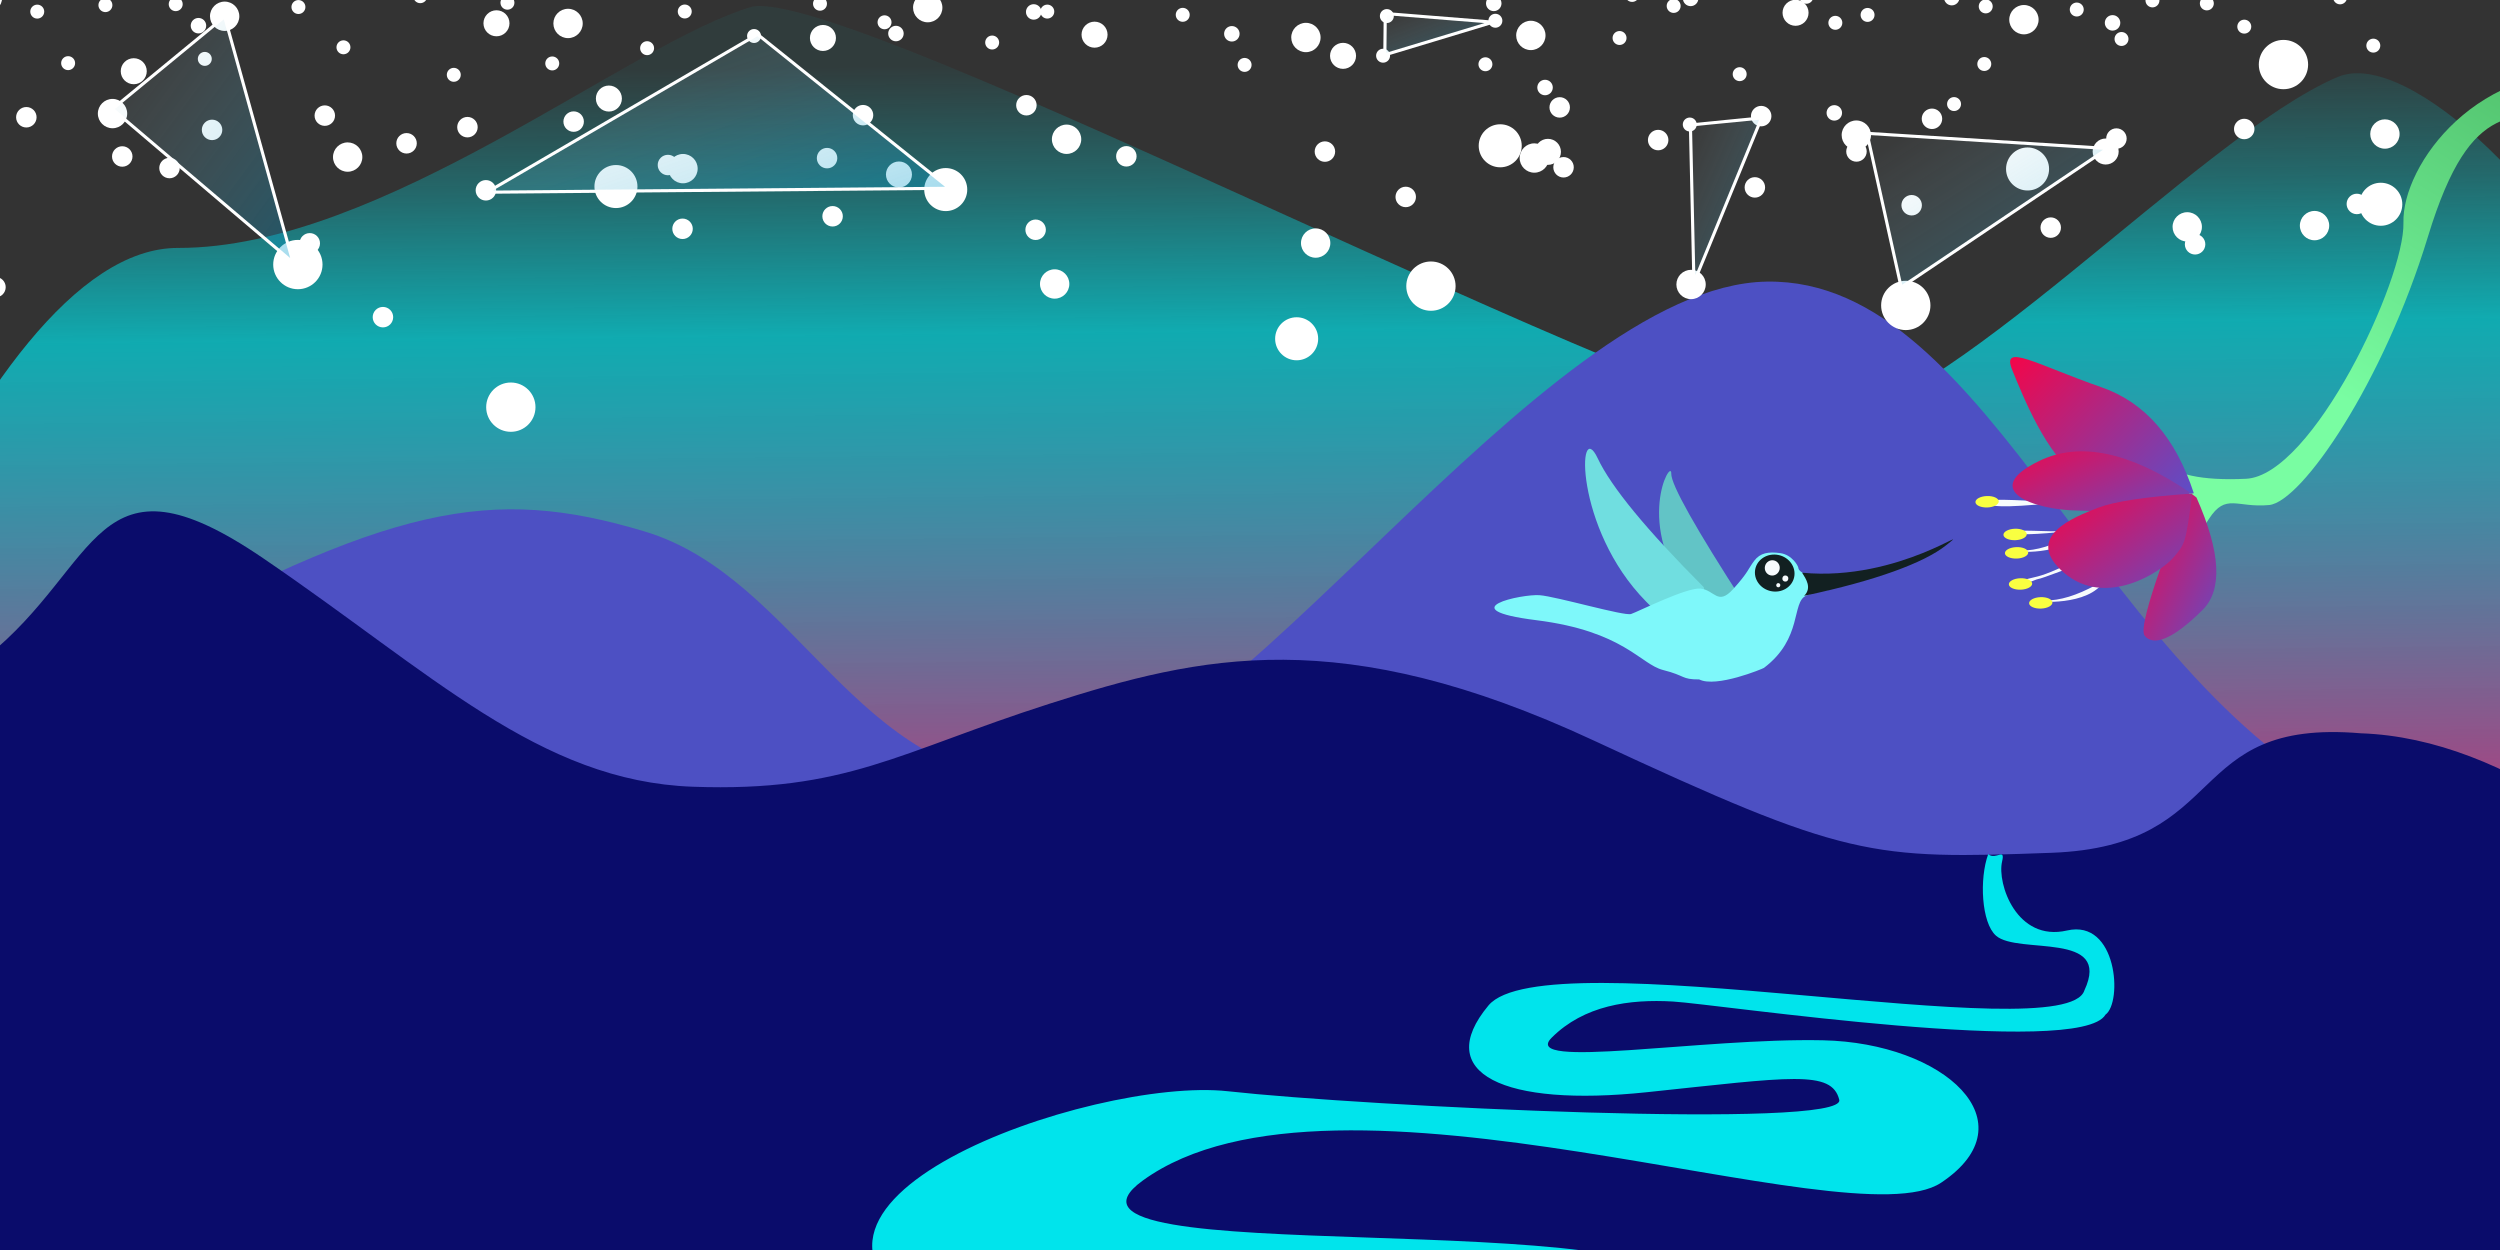 <?xml version="1.0" standalone="no"?>
<!DOCTYPE svg PUBLIC "-//W3C//DTD SVG 20010904//EN" "http://www.w3.org/TR/2001/REC-SVG-20010904/DTD/svg10.dtd">
<!-- Created using Krita: https://krita.org -->
<svg xmlns="http://www.w3.org/2000/svg" 
    xmlns:xlink="http://www.w3.org/1999/xlink"
    xmlns:krita="http://krita.org/namespaces/svg/krita"
    xmlns:sodipodi="http://sodipodi.sourceforge.net/DTD/sodipodi-0.dtd"
    width="2000.16pt"
    height="1000.08pt"
    viewBox="0 0 2000.16 1000.08">
<rect x="0" y="0" width="2000.16" height="1000.08" fill="#333333" stroke="none"/>
<defs>
  <linearGradient id="gradient0" gradientUnits="objectBoundingBox" x1="0.481" y1="0.959" x2="0.454" y2="0.061" spreadMethod="pad">
   <stop stop-color="#ff0060" offset="0.062" stop-opacity="1"/>
   <stop stop-color="#00e4ec" offset="0.731" stop-opacity="0.678"/>
   <stop stop-color="#00e4ec" offset="0.876" stop-opacity="0.298"/>
   <stop stop-color="#00e4ec" offset="0.996" stop-opacity="0.051"/>
  </linearGradient>
  <linearGradient id="gradient1" gradientUnits="objectBoundingBox" x1="0" y1="0" x2="1" y2="1" spreadMethod="pad">
   <stop stop-color="#bfd9df" offset="0.087" stop-opacity="0.051"/>
   <stop stop-color="#009acc" offset="0.975" stop-opacity="0.341"/>
  </linearGradient>
  <linearGradient id="gradient2" gradientUnits="objectBoundingBox" x1="0" y1="0" x2="1" y2="1" spreadMethod="pad">
   <stop stop-color="#bfd9df" offset="0.087" stop-opacity="0.051"/>
   <stop stop-color="#009acc" offset="0.975" stop-opacity="0.341"/>
  </linearGradient>
  <linearGradient id="gradient3" gradientUnits="objectBoundingBox" x1="0" y1="0" x2="1" y2="1" spreadMethod="pad">
   <stop stop-color="#bfd9df" offset="0.087" stop-opacity="0.051"/>
   <stop stop-color="#009acc" offset="0.975" stop-opacity="0.341"/>
  </linearGradient>
  <linearGradient id="gradient4" gradientUnits="objectBoundingBox" x1="0" y1="0" x2="1" y2="1" spreadMethod="pad">
   <stop stop-color="#bfd9df" offset="0.087" stop-opacity="0.051"/>
   <stop stop-color="#009acc" offset="0.975" stop-opacity="0.341"/>
  </linearGradient>
  <linearGradient id="gradient5" gradientUnits="objectBoundingBox" x1="0" y1="0" x2="1" y2="1" spreadMethod="pad">
   <stop stop-color="#bfd9df" offset="0.087" stop-opacity="0.051"/>
   <stop stop-color="#009acc" offset="0.975" stop-opacity="0.341"/>
  </linearGradient>
  <linearGradient id="gradient6" gradientUnits="objectBoundingBox" x1="0.202" y1="0.734" x2="0.975" y2="0.023" spreadMethod="pad">
   <stop stop-color="#00e4ec" offset="0.975" stop-opacity="1"/>
   <stop stop-color="#08f1e6" offset="1" stop-opacity="1"/>
  </linearGradient>
  <linearGradient id="gradient7" gradientUnits="objectBoundingBox" x1="0.951" y1="0.083" x2="0.099" y2="0.931" spreadMethod="pad">
   <stop stop-color="#21782c" offset="0.008" stop-opacity="1"/>
   <stop stop-color="#79fda2" offset="0.872" stop-opacity="1"/>
  </linearGradient>
  <linearGradient id="gradient8" gradientUnits="objectBoundingBox" x1="0" y1="0" x2="1" y2="1" spreadMethod="pad">
   <stop stop-color="#ff003f" offset="0" stop-opacity="1"/>
   <stop stop-color="#5a4fca" offset="1" stop-opacity="1"/>
  </linearGradient>
  <linearGradient id="gradient9" gradientUnits="objectBoundingBox" x1="0" y1="0" x2="1" y2="1" spreadMethod="pad">
   <stop stop-color="#ff003f" offset="0" stop-opacity="1"/>
   <stop stop-color="#5a4fca" offset="1" stop-opacity="1"/>
  </linearGradient>
  <linearGradient id="gradient10" gradientUnits="objectBoundingBox" x1="0" y1="0" x2="1" y2="1" spreadMethod="pad">
   <stop stop-color="#ff003f" offset="0" stop-opacity="1"/>
   <stop stop-color="#5a4fca" offset="1" stop-opacity="1"/>
  </linearGradient>
  <linearGradient id="gradient11" gradientUnits="objectBoundingBox" x1="0" y1="0" x2="1" y2="1" spreadMethod="pad">
   <stop stop-color="#ff003f" offset="0" stop-opacity="1"/>
   <stop stop-color="#5a4fca" offset="1" stop-opacity="1"/>
  </linearGradient>
 </defs>
<path id="shape0" transform="matrix(1.006 0 0 1.006 -208.586 4.838)" fill="url(#gradient0)" fill-rule="evenodd" stroke="#000000" stroke-opacity="0" stroke-width="0" stroke-linecap="square" stroke-linejoin="bevel" d="M348.946 192.365C511.056 192.715 708.574 28.451 805.764 0.445C887.625 -14.149 1548.18 335.057 1649.28 333.234C1750.38 331.41 1956.83 102.829 2066.61 56.343C2176.4 9.857 2585.62 530.477 2176.86 759.559C1972.48 874.101 1451.83 716.969 955.536 720.212C120.199 650.496 -12.682 887.075 0.895 811.123C28.049 659.217 186.836 192.015 348.946 192.365Z"/><path id="shape01" transform="matrix(1.006 0 0 1.006 14.546 225.29)" fill="#4d50c3" fill-rule="evenodd" stroke="#000000" stroke-opacity="0" stroke-width="0" stroke-linecap="square" stroke-linejoin="bevel" d="M79.399 296.484C296.397 177.288 375.862 162.006 498.114 198.682C620.367 235.358 666.207 397.343 812.917 397.343C959.617 397.343 1210.24 3.078 1390.56 0.021C1570.88 -3.035 1655.74 323.991 1871.57 421.793C2015.46 486.994 1982.41 561.234 1772.41 644.511L53.65 620.499C-25.628 457.465 -17.045 349.46 79.399 296.484Z"/><path id="shape1" transform="matrix(1.005 0.036 -0.036 1.005 -257.014 395.465)" fill="#0a0c6b" fill-rule="evenodd" stroke="#000000" stroke-opacity="0" stroke-width="0" stroke-linecap="square" stroke-linejoin="bevel" d="M249.18 120.556C337.813 44.408 328.644 -52.51 466.178 34.024C603.712 120.556 692.346 203.629 814.598 203.629C936.851 203.629 976.583 170.416 1095.78 127.48C1214.98 84.544 1325 54.792 1529.78 141.325C1734.55 227.858 1752.89 227.858 1896.53 217.474C2040.18 207.09 1996.67 106.712 2139.15 113.635C2373.97 113.177 2612.69 471.461 2583.77 507.595C2557.93 516.097 438.325 598.147 140.97 596.216C-206.356 593.96 190.091 171.323 249.18 120.556Z"/><circle id="shape06" transform="matrix(-2.314 0 0 2.314 1639.396 117.984)" r="7.439" cx="7.439" cy="7.439" fill="#ffffff" fill-rule="evenodd" stroke="#000000" stroke-opacity="0" stroke-width="0" stroke-linecap="square" stroke-linejoin="bevel"/><circle id="shape08" transform="matrix(-2.314 0 0 2.314 1217.487 99.429)" r="7.439" cx="7.439" cy="7.439" fill="#ffffff" fill-rule="evenodd" stroke="#000000" stroke-opacity="0" stroke-width="0" stroke-linecap="square" stroke-linejoin="bevel"/><circle id="shape010" transform="matrix(-2.314 0 0 2.314 1054.616 253.831)" r="7.439" cx="7.439" cy="7.439" fill="#ffffff" fill-rule="evenodd" stroke="#000000" stroke-opacity="0" stroke-width="0" stroke-linecap="square" stroke-linejoin="bevel"/><circle id="shape012" transform="matrix(-2.314 0 0 2.314 773.859 134.462)" r="7.439" cx="7.439" cy="7.439" fill="#ffffff" fill-rule="evenodd" stroke="#000000" stroke-opacity="0" stroke-width="0" stroke-linecap="square" stroke-linejoin="bevel"/><circle id="shape014" transform="matrix(-2.314 0 0 2.314 510.011 132.028)" r="7.439" cx="7.439" cy="7.439" fill="#ffffff" fill-rule="evenodd" stroke="#000000" stroke-opacity="0" stroke-width="0" stroke-linecap="square" stroke-linejoin="bevel"/><circle id="shape017" transform="matrix(-2.314 0 0 2.314 1893.827 154.978)" r="3.54" cx="3.54" cy="3.54" fill="#ffffff" fill-rule="evenodd" stroke="#000000" stroke-opacity="0" stroke-width="0" stroke-linecap="square" stroke-linejoin="bevel"/><circle id="shape018" transform="matrix(-2.314 0 0 2.314 1764.4 187.254)" r="3.54" cx="3.54" cy="3.54" fill="#ffffff" fill-rule="evenodd" stroke="#000000" stroke-opacity="0" stroke-width="0" stroke-linecap="square" stroke-linejoin="bevel"/><circle id="shape019" transform="matrix(-2.314 0 0 2.314 1803.724 95.021)" r="3.54" cx="3.54" cy="3.54" fill="#ffffff" fill-rule="evenodd" stroke="#000000" stroke-opacity="0" stroke-width="0" stroke-linecap="square" stroke-linejoin="bevel"/><circle id="shape020" transform="matrix(-2.314 0 0 2.314 1701.467 102.67)" r="3.54" cx="3.54" cy="3.54" fill="#ffffff" fill-rule="evenodd" stroke="#000000" stroke-opacity="0" stroke-width="0" stroke-linecap="square" stroke-linejoin="bevel"/><circle id="shape021" transform="matrix(-2.314 0 0 2.314 1648.904 173.912)" r="3.54" cx="3.54" cy="3.54" fill="#ffffff" fill-rule="evenodd" stroke="#000000" stroke-opacity="0" stroke-width="0" stroke-linecap="square" stroke-linejoin="bevel"/><circle id="shape022" transform="matrix(-2.314 0 0 2.314 1553.884 86.857)" r="3.54" cx="3.54" cy="3.54" fill="#ffffff" fill-rule="evenodd" stroke="#000000" stroke-opacity="0" stroke-width="0" stroke-linecap="square" stroke-linejoin="bevel"/><circle id="shape023" transform="matrix(-2.314 0 0 2.314 1537.642 156.005)" r="3.54" cx="3.54" cy="3.54" fill="#ffffff" fill-rule="evenodd" stroke="#000000" stroke-opacity="0" stroke-width="0" stroke-linecap="square" stroke-linejoin="bevel"/><circle id="shape024" transform="matrix(-2.314 0 0 2.314 1493.482 112.988)" r="3.54" cx="3.54" cy="3.54" fill="#ffffff" fill-rule="evenodd" stroke="#000000" stroke-opacity="0" stroke-width="0" stroke-linecap="square" stroke-linejoin="bevel"/><circle id="shape025" transform="matrix(-2.314 0 0 2.314 1417.249 84.708)" r="3.54" cx="3.54" cy="3.54" fill="#ffffff" fill-rule="evenodd" stroke="#000000" stroke-opacity="0" stroke-width="0" stroke-linecap="square" stroke-linejoin="bevel"/><circle id="shape026" transform="matrix(-2.314 0 0 2.314 1412.194 141.738)" r="3.54" cx="3.54" cy="3.54" fill="#ffffff" fill-rule="evenodd" stroke="#000000" stroke-opacity="0" stroke-width="0" stroke-linecap="square" stroke-linejoin="bevel"/><circle id="shape027" transform="matrix(-2.314 0 0 2.314 1334.831 103.87)" r="3.54" cx="3.54" cy="3.54" fill="#ffffff" fill-rule="evenodd" stroke="#000000" stroke-opacity="0" stroke-width="0" stroke-linecap="square" stroke-linejoin="bevel"/><circle id="shape028" transform="matrix(-2.314 0 0 2.314 1259.122 125.64)" r="3.54" cx="3.54" cy="3.54" fill="#ffffff" fill-rule="evenodd" stroke="#000000" stroke-opacity="0" stroke-width="0" stroke-linecap="square" stroke-linejoin="bevel"/><circle id="shape029" transform="matrix(-2.314 0 0 2.314 1256.054 77.737)" r="3.54" cx="3.54" cy="3.54" fill="#ffffff" fill-rule="evenodd" stroke="#000000" stroke-opacity="0" stroke-width="0" stroke-linecap="square" stroke-linejoin="bevel"/><circle id="shape030" transform="matrix(-2.314 0 0 2.314 1132.867 149.375)" r="3.54" cx="3.54" cy="3.54" fill="#ffffff" fill-rule="evenodd" stroke="#000000" stroke-opacity="0" stroke-width="0" stroke-linecap="square" stroke-linejoin="bevel"/><circle id="shape031" transform="matrix(-2.314 0 0 2.314 1068.207 113.088)" r="3.54" cx="3.54" cy="3.54" fill="#ffffff" fill-rule="evenodd" stroke="#000000" stroke-opacity="0" stroke-width="0" stroke-linecap="square" stroke-linejoin="bevel"/><circle id="shape032" transform="matrix(-2.314 0 0 2.314 909.339 116.872)" r="3.54" cx="3.54" cy="3.54" fill="#ffffff" fill-rule="evenodd" stroke="#000000" stroke-opacity="0" stroke-width="0" stroke-linecap="square" stroke-linejoin="bevel"/><circle id="shape033" transform="matrix(-2.314 0 0 2.314 836.76 175.637)" r="3.54" cx="3.54" cy="3.54" fill="#ffffff" fill-rule="evenodd" stroke="#000000" stroke-opacity="0" stroke-width="0" stroke-linecap="square" stroke-linejoin="bevel"/><circle id="shape034" transform="matrix(-2.314 0 0 2.314 829.379 76.009)" r="3.54" cx="3.54" cy="3.54" fill="#ffffff" fill-rule="evenodd" stroke="#000000" stroke-opacity="0" stroke-width="0" stroke-linecap="square" stroke-linejoin="bevel"/><circle id="shape035" transform="matrix(-2.314 0 0 2.314 698.668 83.955)" r="3.54" cx="3.54" cy="3.54" fill="#ffffff" fill-rule="evenodd" stroke="#000000" stroke-opacity="0" stroke-width="0" stroke-linecap="square" stroke-linejoin="bevel"/><circle id="shape036" transform="matrix(-2.314 0 0 2.314 674.32 164.844)" r="3.54" cx="3.54" cy="3.54" fill="#ffffff" fill-rule="evenodd" stroke="#000000" stroke-opacity="0" stroke-width="0" stroke-linecap="square" stroke-linejoin="bevel"/><circle id="shape037" transform="matrix(-2.314 0 0 2.314 669.895 118.326)" r="3.54" cx="3.54" cy="3.54" fill="#ffffff" fill-rule="evenodd" stroke="#000000" stroke-opacity="0" stroke-width="0" stroke-linecap="square" stroke-linejoin="bevel"/><circle id="shape038" transform="matrix(-2.314 0 0 2.314 542.588 123.837)" r="3.54" cx="3.54" cy="3.54" fill="#ffffff" fill-rule="evenodd" stroke="#000000" stroke-opacity="0" stroke-width="0" stroke-linecap="square" stroke-linejoin="bevel"/><circle id="shape039" transform="matrix(-2.314 0 0 2.314 554.269 174.864)" r="3.54" cx="3.54" cy="3.54" fill="#ffffff" fill-rule="evenodd" stroke="#000000" stroke-opacity="0" stroke-width="0" stroke-linecap="square" stroke-linejoin="bevel"/><circle id="shape040" transform="matrix(-2.314 0 0 2.314 467.148 89.098)" r="3.54" cx="3.54" cy="3.54" fill="#ffffff" fill-rule="evenodd" stroke="#000000" stroke-opacity="0" stroke-width="0" stroke-linecap="square" stroke-linejoin="bevel"/><circle id="shape041" transform="matrix(-2.314 0 0 2.314 396.929 144.068)" r="3.54" cx="3.54" cy="3.54" fill="#ffffff" fill-rule="evenodd" stroke="#000000" stroke-opacity="0" stroke-width="0" stroke-linecap="square" stroke-linejoin="bevel"/><circle id="shape042" transform="matrix(-2.314 0 0 2.314 382.177 93.544)" r="3.54" cx="3.54" cy="3.54" fill="#ffffff" fill-rule="evenodd" stroke="#000000" stroke-opacity="0" stroke-width="0" stroke-linecap="square" stroke-linejoin="bevel"/><circle id="shape043" transform="matrix(-2.314 0 0 2.314 333.46 106.46)" r="3.54" cx="3.54" cy="3.54" fill="#ffffff" fill-rule="evenodd" stroke="#000000" stroke-opacity="0" stroke-width="0" stroke-linecap="square" stroke-linejoin="bevel"/><circle id="shape044" transform="matrix(-2.314 0 0 2.314 268.057 84.311)" r="3.54" cx="3.54" cy="3.54" fill="#ffffff" fill-rule="evenodd" stroke="#000000" stroke-opacity="0" stroke-width="0" stroke-linecap="square" stroke-linejoin="bevel"/><circle id="shape045" transform="matrix(-2.314 0 0 2.314 143.798 126.251)" r="3.54" cx="3.54" cy="3.54" fill="#ffffff" fill-rule="evenodd" stroke="#000000" stroke-opacity="0" stroke-width="0" stroke-linecap="square" stroke-linejoin="bevel"/><circle id="shape046" transform="matrix(-2.314 0 0 2.314 256.019 186.488)" r="3.54" cx="3.54" cy="3.54" fill="#ffffff" fill-rule="evenodd" stroke="#000000" stroke-opacity="0" stroke-width="0" stroke-linecap="square" stroke-linejoin="bevel"/><circle id="shape047" transform="matrix(-2.314 0 0 2.314 314.566 245.556)" r="3.54" cx="3.54" cy="3.54" fill="#ffffff" fill-rule="evenodd" stroke="#000000" stroke-opacity="0" stroke-width="0" stroke-linecap="square" stroke-linejoin="bevel"/><circle id="shape048" transform="matrix(-2.314 0 0 2.314 106.009 117.003)" r="3.54" cx="3.54" cy="3.54" fill="#ffffff" fill-rule="evenodd" stroke="#000000" stroke-opacity="0" stroke-width="0" stroke-linecap="square" stroke-linejoin="bevel"/><circle id="shape049" transform="matrix(-2.314 0 0 2.314 177.851 95.726)" r="3.54" cx="3.54" cy="3.54" fill="#ffffff" fill-rule="evenodd" stroke="#000000" stroke-opacity="0" stroke-width="0" stroke-linecap="square" stroke-linejoin="bevel"/><circle id="shape050" transform="matrix(-2.314 0 0 2.314 4.559 221.558)" r="3.54" cx="3.54" cy="3.54" fill="#ffffff" fill-rule="evenodd" stroke="#000000" stroke-opacity="0" stroke-width="0" stroke-linecap="square" stroke-linejoin="bevel"/><circle id="shape051" transform="matrix(-2.314 0 0 2.314 -30.905 174.573)" r="3.54" cx="3.54" cy="3.54" fill="#ffffff" fill-rule="evenodd" stroke="#000000" stroke-opacity="0" stroke-width="0" stroke-linecap="square" stroke-linejoin="bevel"/><circle id="shape052" transform="matrix(-2.314 0 0 2.314 29.266 85.619)" r="3.54" cx="3.54" cy="3.54" fill="#ffffff" fill-rule="evenodd" stroke="#000000" stroke-opacity="0" stroke-width="0" stroke-linecap="square" stroke-linejoin="bevel"/><circle id="shape053" transform="matrix(-2.314 0 0 2.314 -32.602 106.998)" r="3.54" cx="3.54" cy="3.54" fill="#ffffff" fill-rule="evenodd" stroke="#000000" stroke-opacity="0" stroke-width="0" stroke-linecap="square" stroke-linejoin="bevel"/><circle id="shape11" transform="matrix(1.578 0 0 1.578 218.586 191.94)" r="12.5" cx="12.5" cy="12.5" fill="#ffffff" fill-rule="evenodd" stroke="#000000" stroke-opacity="0" stroke-width="0" stroke-linecap="square" stroke-linejoin="bevel"/><circle id="shape054" transform="matrix(1.578 0 0 1.578 388.976 306.032)" r="12.5" cx="12.5" cy="12.5" fill="#ffffff" fill-rule="evenodd" stroke="#000000" stroke-opacity="0" stroke-width="0" stroke-linecap="square" stroke-linejoin="bevel"/><circle id="shape057" transform="matrix(1.578 0 0 1.578 1125.118 209.201)" r="12.5" cx="12.5" cy="12.5" fill="#ffffff" fill-rule="evenodd" stroke="#000000" stroke-opacity="0" stroke-width="0" stroke-linecap="square" stroke-linejoin="bevel"/><circle id="shape058" transform="matrix(1.578 0 0 1.578 1505.024 224.633)" r="12.5" cx="12.5" cy="12.5" fill="#ffffff" fill-rule="evenodd" stroke="#000000" stroke-opacity="0" stroke-width="0" stroke-linecap="square" stroke-linejoin="bevel"/><circle id="shape060" transform="matrix(1.578 0 0 1.578 1807.187 31.928)" r="12.5" cx="12.5" cy="12.5" fill="#ffffff" fill-rule="evenodd" stroke="#000000" stroke-opacity="0" stroke-width="0" stroke-linecap="square" stroke-linejoin="bevel"/><circle id="shape061" transform="matrix(1.578 0 0 1.578 -21.77 -13.57)" r="7.439" cx="7.439" cy="7.439" fill="#ffffff" fill-rule="evenodd" stroke="#000000" stroke-opacity="0" stroke-width="0" stroke-linecap="square" stroke-linejoin="bevel"/><circle id="shape062" transform="matrix(1.578 0 0 1.578 78.284 79.132)" r="7.439" cx="7.439" cy="7.439" fill="#ffffff" fill-rule="evenodd" stroke="#000000" stroke-opacity="0" stroke-width="0" stroke-linecap="square" stroke-linejoin="bevel"/><circle id="shape063" transform="matrix(1.578 0 0 1.578 168 1.276)" r="7.439" cx="7.439" cy="7.439" fill="#ffffff" fill-rule="evenodd" stroke="#000000" stroke-opacity="0" stroke-width="0" stroke-linecap="square" stroke-linejoin="bevel"/><circle id="shape064" transform="matrix(1.578 0 0 1.578 266.419 113.93)" r="7.439" cx="7.439" cy="7.439" fill="#ffffff" fill-rule="evenodd" stroke="#000000" stroke-opacity="0" stroke-width="0" stroke-linecap="square" stroke-linejoin="bevel"/><circle id="shape065" transform="matrix(1.578 0 0 1.578 442.734 7.027)" r="7.439" cx="7.439" cy="7.439" fill="#ffffff" fill-rule="evenodd" stroke="#000000" stroke-opacity="0" stroke-width="0" stroke-linecap="square" stroke-linejoin="bevel"/><circle id="shape066" transform="matrix(1.578 0 0 1.578 534.698 123.18)" r="7.439" cx="7.439" cy="7.439" fill="#ffffff" fill-rule="evenodd" stroke="#000000" stroke-opacity="0" stroke-width="0" stroke-linecap="square" stroke-linejoin="bevel"/><circle id="shape067" transform="matrix(1.578 0 0 1.578 730.498 -5.629)" r="7.439" cx="7.439" cy="7.439" fill="#ffffff" fill-rule="evenodd" stroke="#000000" stroke-opacity="0" stroke-width="0" stroke-linecap="square" stroke-linejoin="bevel"/><circle id="shape068" transform="matrix(1.578 0 0 1.578 832.061 215.462)" r="7.439" cx="7.439" cy="7.439" fill="#ffffff" fill-rule="evenodd" stroke="#000000" stroke-opacity="0" stroke-width="0" stroke-linecap="square" stroke-linejoin="bevel"/><circle id="shape069" transform="matrix(1.578 0 0 1.578 841.584 99.681)" r="7.439" cx="7.439" cy="7.439" fill="#ffffff" fill-rule="evenodd" stroke="#000000" stroke-opacity="0" stroke-width="0" stroke-linecap="square" stroke-linejoin="bevel"/><circle id="shape070" transform="matrix(1.578 0 0 1.578 1040.872 182.724)" r="7.439" cx="7.439" cy="7.439" fill="#ffffff" fill-rule="evenodd" stroke="#000000" stroke-opacity="0" stroke-width="0" stroke-linecap="square" stroke-linejoin="bevel"/><circle id="shape071" transform="matrix(1.578 0 0 1.578 1033.075 18.265)" r="7.439" cx="7.439" cy="7.439" fill="#ffffff" fill-rule="evenodd" stroke="#000000" stroke-opacity="0" stroke-width="0" stroke-linecap="square" stroke-linejoin="bevel"/><circle id="shape072" transform="matrix(1.578 0 0 1.578 1215.82 114.686)" r="7.439" cx="7.439" cy="7.439" fill="#ffffff" fill-rule="evenodd" stroke="#000000" stroke-opacity="0" stroke-width="0" stroke-linecap="square" stroke-linejoin="bevel"/><circle id="shape073" transform="matrix(1.578 0 0 1.578 1213.034 16.605)" r="7.439" cx="7.439" cy="7.439" fill="#ffffff" fill-rule="evenodd" stroke="#000000" stroke-opacity="0" stroke-width="0" stroke-linecap="square" stroke-linejoin="bevel"/><circle id="shape074" transform="matrix(1.578 0 0 1.578 1341.213 215.866)" r="7.439" cx="7.439" cy="7.439" fill="#ffffff" fill-rule="evenodd" stroke="#000000" stroke-opacity="0" stroke-width="0" stroke-linecap="square" stroke-linejoin="bevel"/><circle id="shape075" transform="matrix(1.578 0 0 1.578 1473.442 96.377)" r="7.439" cx="7.439" cy="7.439" fill="#ffffff" fill-rule="evenodd" stroke="#000000" stroke-opacity="0" stroke-width="0" stroke-linecap="square" stroke-linejoin="bevel"/><circle id="shape076" transform="matrix(1.578 0 0 1.578 1607.527 4.008)" r="7.439" cx="7.439" cy="7.439" fill="#ffffff" fill-rule="evenodd" stroke="#000000" stroke-opacity="0" stroke-width="0" stroke-linecap="square" stroke-linejoin="bevel"/><circle id="shape077" transform="matrix(1.578 0 0 1.578 1738.197 169.776)" r="7.439" cx="7.439" cy="7.439" fill="#ffffff" fill-rule="evenodd" stroke="#000000" stroke-opacity="0" stroke-width="0" stroke-linecap="square" stroke-linejoin="bevel"/><circle id="shape078" transform="matrix(1.578 0 0 1.578 1896.341 95.488)" r="7.439" cx="7.439" cy="7.439" fill="#ffffff" fill-rule="evenodd" stroke="#000000" stroke-opacity="0" stroke-width="0" stroke-linecap="square" stroke-linejoin="bevel"/><circle id="shape080" transform="matrix(1.578 0 0 1.578 -54.404 -13.57)" r="3.54" cx="3.54" cy="3.54" fill="#ffffff" fill-rule="evenodd" stroke="#000000" stroke-opacity="0" stroke-width="0" stroke-linecap="square" stroke-linejoin="bevel"/><circle id="shape081" transform="matrix(1.578 0 0 1.578 -21.395 38.499)" r="3.54" cx="3.54" cy="3.54" fill="#ffffff" fill-rule="evenodd" stroke="#000000" stroke-opacity="0" stroke-width="0" stroke-linecap="square" stroke-linejoin="bevel"/><circle id="shape082" transform="matrix(1.578 0 0 1.578 24.214 3.71)" r="3.54" cx="3.54" cy="3.54" fill="#ffffff" fill-rule="evenodd" stroke="#000000" stroke-opacity="0" stroke-width="0" stroke-linecap="square" stroke-linejoin="bevel"/><circle id="shape083" transform="matrix(1.578 0 0 1.578 48.918 44.934)" r="3.54" cx="3.54" cy="3.54" fill="#ffffff" fill-rule="evenodd" stroke="#000000" stroke-opacity="0" stroke-width="0" stroke-linecap="square" stroke-linejoin="bevel"/><circle id="shape084" transform="matrix(1.578 0 0 1.578 78.748 -1.479)" r="3.54" cx="3.54" cy="3.54" fill="#ffffff" fill-rule="evenodd" stroke="#000000" stroke-opacity="0" stroke-width="0" stroke-linecap="square" stroke-linejoin="bevel"/><circle id="shape085" transform="matrix(1.578 0 0 1.578 134.992 -2.249)" r="3.54" cx="3.54" cy="3.54" fill="#ffffff" fill-rule="evenodd" stroke="#000000" stroke-opacity="0" stroke-width="0" stroke-linecap="square" stroke-linejoin="bevel"/><circle id="shape086" transform="matrix(1.578 0 0 1.578 158.266 41.533)" r="3.54" cx="3.54" cy="3.54" fill="#ffffff" fill-rule="evenodd" stroke="#000000" stroke-opacity="0" stroke-width="0" stroke-linecap="square" stroke-linejoin="bevel"/><circle id="shape087" transform="matrix(1.578 0 0 1.578 233.176 0.035)" r="3.54" cx="3.54" cy="3.54" fill="#ffffff" fill-rule="evenodd" stroke="#000000" stroke-opacity="0" stroke-width="0" stroke-linecap="square" stroke-linejoin="bevel"/><circle id="shape088" transform="matrix(1.578 0 0 1.578 269.198 32.258)" r="3.54" cx="3.54" cy="3.54" fill="#ffffff" fill-rule="evenodd" stroke="#000000" stroke-opacity="0" stroke-width="0" stroke-linecap="square" stroke-linejoin="bevel"/><circle id="shape089" transform="matrix(1.578 0 0 1.578 357.475 54.272)" r="3.54" cx="3.54" cy="3.54" fill="#ffffff" fill-rule="evenodd" stroke="#000000" stroke-opacity="0" stroke-width="0" stroke-linecap="square" stroke-linejoin="bevel"/><circle id="shape090" transform="matrix(1.578 0 0 1.578 330.653 -8.635)" r="3.54" cx="3.54" cy="3.54" fill="#ffffff" fill-rule="evenodd" stroke="#000000" stroke-opacity="0" stroke-width="0" stroke-linecap="square" stroke-linejoin="bevel"/><circle id="shape091" transform="matrix(1.578 0 0 1.578 400.398 -3.419)" r="3.54" cx="3.54" cy="3.54" fill="#ffffff" fill-rule="evenodd" stroke="#000000" stroke-opacity="0" stroke-width="0" stroke-linecap="square" stroke-linejoin="bevel"/><circle id="shape092" transform="matrix(1.578 0 0 1.578 436.249 45.172)" r="3.54" cx="3.54" cy="3.54" fill="#ffffff" fill-rule="evenodd" stroke="#000000" stroke-opacity="0" stroke-width="0" stroke-linecap="square" stroke-linejoin="bevel"/><circle id="shape093" transform="matrix(1.578 0 0 1.578 501.057 -14.204)" r="3.54" cx="3.54" cy="3.54" fill="#ffffff" fill-rule="evenodd" stroke="#000000" stroke-opacity="0" stroke-width="0" stroke-linecap="square" stroke-linejoin="bevel"/><circle id="shape094" transform="matrix(1.578 0 0 1.578 512.136 32.958)" r="3.54" cx="3.54" cy="3.54" fill="#ffffff" fill-rule="evenodd" stroke="#000000" stroke-opacity="0" stroke-width="0" stroke-linecap="square" stroke-linejoin="bevel"/><circle id="shape095" transform="matrix(1.578 0 0 1.578 542.255 3.619)" r="3.54" cx="3.54" cy="3.54" fill="#ffffff" fill-rule="evenodd" stroke="#000000" stroke-opacity="0" stroke-width="0" stroke-linecap="square" stroke-linejoin="bevel"/><circle id="shape096" transform="matrix(1.578 0 0 1.578 594.25 -15.67)" r="3.54" cx="3.54" cy="3.54" fill="#ffffff" fill-rule="evenodd" stroke="#000000" stroke-opacity="0" stroke-width="0" stroke-linecap="square" stroke-linejoin="bevel"/><circle id="shape097" transform="matrix(1.578 0 0 1.578 597.698 23.228)" r="3.54" cx="3.54" cy="3.54" fill="#ffffff" fill-rule="evenodd" stroke="#000000" stroke-opacity="0" stroke-width="0" stroke-linecap="square" stroke-linejoin="bevel"/><circle id="shape098" transform="matrix(1.578 0 0 1.578 650.463 -2.6)" r="3.54" cx="3.54" cy="3.54" fill="#ffffff" fill-rule="evenodd" stroke="#000000" stroke-opacity="0" stroke-width="0" stroke-linecap="square" stroke-linejoin="bevel"/><circle id="shape099" transform="matrix(1.578 0 0 1.578 702.101 12.248)" r="3.54" cx="3.54" cy="3.54" fill="#ffffff" fill-rule="evenodd" stroke="#000000" stroke-opacity="0" stroke-width="0" stroke-linecap="square" stroke-linejoin="bevel"/><circle id="shape0100" transform="matrix(1.578 0 0 1.578 704.193 -20.424)" r="3.54" cx="3.54" cy="3.54" fill="#ffffff" fill-rule="evenodd" stroke="#000000" stroke-opacity="0" stroke-width="0" stroke-linecap="square" stroke-linejoin="bevel"/><circle id="shape0101" transform="matrix(1.578 0 0 1.578 788.213 28.437)" r="3.54" cx="3.54" cy="3.54" fill="#ffffff" fill-rule="evenodd" stroke="#000000" stroke-opacity="0" stroke-width="0" stroke-linecap="square" stroke-linejoin="bevel"/><circle id="shape0102" transform="matrix(1.578 0 0 1.578 832.315 3.687)" r="3.54" cx="3.54" cy="3.54" fill="#ffffff" fill-rule="evenodd" stroke="#000000" stroke-opacity="0" stroke-width="0" stroke-linecap="square" stroke-linejoin="bevel"/><circle id="shape0103" transform="matrix(1.578 0 0 1.578 940.671 6.268)" r="3.54" cx="3.54" cy="3.54" fill="#ffffff" fill-rule="evenodd" stroke="#000000" stroke-opacity="0" stroke-width="0" stroke-linecap="square" stroke-linejoin="bevel"/><circle id="shape0104" transform="matrix(1.578 0 0 1.578 990.174 46.349)" r="3.54" cx="3.54" cy="3.54" fill="#ffffff" fill-rule="evenodd" stroke="#000000" stroke-opacity="0" stroke-width="0" stroke-linecap="square" stroke-linejoin="bevel"/><circle id="shape0105" transform="matrix(1.578 0 0 1.578 995.208 -21.603)" r="3.54" cx="3.54" cy="3.54" fill="#ffffff" fill-rule="evenodd" stroke="#000000" stroke-opacity="0" stroke-width="0" stroke-linecap="square" stroke-linejoin="bevel"/><circle id="shape0106" transform="matrix(1.578 0 0 1.578 1084.359 -16.183)" r="3.54" cx="3.54" cy="3.54" fill="#ffffff" fill-rule="evenodd" stroke="#000000" stroke-opacity="0" stroke-width="0" stroke-linecap="square" stroke-linejoin="bevel"/><circle id="shape0107" transform="matrix(1.578 0 0 1.578 1100.966 38.987)" r="3.54" cx="3.54" cy="3.54" fill="#ffffff" fill-rule="evenodd" stroke="#000000" stroke-opacity="0" stroke-width="0" stroke-linecap="square" stroke-linejoin="bevel"/><circle id="shape0108" transform="matrix(1.578 0 0 1.578 1103.984 7.26)" r="3.54" cx="3.54" cy="3.54" fill="#ffffff" fill-rule="evenodd" stroke="#000000" stroke-opacity="0" stroke-width="0" stroke-linecap="square" stroke-linejoin="bevel"/><circle id="shape0109" transform="matrix(1.578 0 0 1.578 1190.815 11.018)" r="3.54" cx="3.54" cy="3.54" fill="#ffffff" fill-rule="evenodd" stroke="#000000" stroke-opacity="0" stroke-width="0" stroke-linecap="square" stroke-linejoin="bevel"/><circle id="shape0110" transform="matrix(1.578 0 0 1.578 1182.847 45.821)" r="3.54" cx="3.54" cy="3.54" fill="#ffffff" fill-rule="evenodd" stroke="#000000" stroke-opacity="0" stroke-width="0" stroke-linecap="square" stroke-linejoin="bevel"/><circle id="shape0111" transform="matrix(1.578 0 0 1.578 1242.268 -12.675)" r="3.54" cx="3.54" cy="3.54" fill="#ffffff" fill-rule="evenodd" stroke="#000000" stroke-opacity="0" stroke-width="0" stroke-linecap="square" stroke-linejoin="bevel"/><circle id="shape0112" transform="matrix(1.578 0 0 1.578 1290.161 24.817)" r="3.54" cx="3.54" cy="3.54" fill="#ffffff" fill-rule="evenodd" stroke="#000000" stroke-opacity="0" stroke-width="0" stroke-linecap="square" stroke-linejoin="bevel"/><circle id="shape0113" transform="matrix(1.578 0 0 1.578 1300.223 -9.643)" r="3.54" cx="3.54" cy="3.54" fill="#ffffff" fill-rule="evenodd" stroke="#000000" stroke-opacity="0" stroke-width="0" stroke-linecap="square" stroke-linejoin="bevel"/><circle id="shape0114" transform="matrix(1.578 0 0 1.578 1333.451 -0.833)" r="3.54" cx="3.54" cy="3.54" fill="#ffffff" fill-rule="evenodd" stroke="#000000" stroke-opacity="0" stroke-width="0" stroke-linecap="square" stroke-linejoin="bevel"/><circle id="shape0115" transform="matrix(1.578 0 0 1.578 1378.059 -15.94)" r="3.54" cx="3.54" cy="3.54" fill="#ffffff" fill-rule="evenodd" stroke="#000000" stroke-opacity="0" stroke-width="0" stroke-linecap="square" stroke-linejoin="bevel"/><circle id="shape0116" transform="matrix(1.578 0 0 1.578 1462.81 12.665)" r="3.54" cx="3.54" cy="3.54" fill="#ffffff" fill-rule="evenodd" stroke="#000000" stroke-opacity="0" stroke-width="0" stroke-linecap="square" stroke-linejoin="bevel"/><circle id="shape0117" transform="matrix(1.578 0 0 1.578 1386.269 53.75)" r="3.54" cx="3.54" cy="3.54" fill="#ffffff" fill-rule="evenodd" stroke="#000000" stroke-opacity="0" stroke-width="0" stroke-linecap="square" stroke-linejoin="bevel"/><circle id="shape0118" transform="matrix(1.578 0 0 1.578 1346.337 94.037)" r="3.54" cx="3.54" cy="3.54" fill="#ffffff" fill-rule="evenodd" stroke="#000000" stroke-opacity="0" stroke-width="0" stroke-linecap="square" stroke-linejoin="bevel"/><circle id="shape0119" transform="matrix(1.578 0 0 1.578 1488.584 6.357)" r="3.54" cx="3.54" cy="3.54" fill="#ffffff" fill-rule="evenodd" stroke="#000000" stroke-opacity="0" stroke-width="0" stroke-linecap="square" stroke-linejoin="bevel"/><circle id="shape0120" transform="matrix(1.578 0 0 1.578 1439.584 -8.155)" r="3.54" cx="3.54" cy="3.54" fill="#ffffff" fill-rule="evenodd" stroke="#000000" stroke-opacity="0" stroke-width="0" stroke-linecap="square" stroke-linejoin="bevel"/><circle id="shape0121" transform="matrix(1.578 0 0 1.578 1557.779 77.67)" r="3.54" cx="3.54" cy="3.54" fill="#ffffff" fill-rule="evenodd" stroke="#000000" stroke-opacity="0" stroke-width="0" stroke-linecap="square" stroke-linejoin="bevel"/><circle id="shape0122" transform="matrix(1.578 0 0 1.578 1581.967 45.623)" r="3.54" cx="3.54" cy="3.54" fill="#ffffff" fill-rule="evenodd" stroke="#000000" stroke-opacity="0" stroke-width="0" stroke-linecap="square" stroke-linejoin="bevel"/><circle id="shape0123" transform="matrix(1.578 0 0 1.578 1540.927 -15.048)" r="3.54" cx="3.54" cy="3.54" fill="#ffffff" fill-rule="evenodd" stroke="#000000" stroke-opacity="0" stroke-width="0" stroke-linecap="square" stroke-linejoin="bevel"/><circle id="shape0124" transform="matrix(1.578 0 0 1.578 1583.124 -0.466)" r="3.54" cx="3.54" cy="3.54" fill="#ffffff" fill-rule="evenodd" stroke="#000000" stroke-opacity="0" stroke-width="0" stroke-linecap="square" stroke-linejoin="bevel"/><circle id="shape0125" transform="matrix(1.578 0 0 1.578 1655.948 2.039)" r="3.54" cx="3.54" cy="3.54" fill="#ffffff" fill-rule="evenodd" stroke="#000000" stroke-opacity="0" stroke-width="0" stroke-linecap="square" stroke-linejoin="bevel"/><circle id="shape0126" transform="matrix(1.578 0 0 1.578 1691.754 25.606)" r="3.54" cx="3.54" cy="3.54" fill="#ffffff" fill-rule="evenodd" stroke="#000000" stroke-opacity="0" stroke-width="0" stroke-linecap="square" stroke-linejoin="bevel"/><circle id="shape0127" transform="matrix(1.578 0 0 1.578 1716.52 -5.254)" r="3.54" cx="3.54" cy="3.54" fill="#ffffff" fill-rule="evenodd" stroke="#000000" stroke-opacity="0" stroke-width="0" stroke-linecap="square" stroke-linejoin="bevel"/><circle id="shape0128" transform="matrix(1.578 0 0 1.578 1760.025 -2.858)" r="3.54" cx="3.54" cy="3.54" fill="#ffffff" fill-rule="evenodd" stroke="#000000" stroke-opacity="0" stroke-width="0" stroke-linecap="square" stroke-linejoin="bevel"/><circle id="shape0129" transform="matrix(1.578 0 0 1.578 1789.98 15.728)" r="3.54" cx="3.54" cy="3.54" fill="#ffffff" fill-rule="evenodd" stroke="#000000" stroke-opacity="0" stroke-width="0" stroke-linecap="square" stroke-linejoin="bevel"/><circle id="shape0130" transform="matrix(1.578 0 0 1.578 1866.618 -7.701)" r="3.54" cx="3.54" cy="3.54" fill="#ffffff" fill-rule="evenodd" stroke="#000000" stroke-opacity="0" stroke-width="0" stroke-linecap="square" stroke-linejoin="bevel"/><circle id="shape0131" transform="matrix(1.578 0 0 1.578 1893.214 30.921)" r="3.54" cx="3.54" cy="3.54" fill="#ffffff" fill-rule="evenodd" stroke="#000000" stroke-opacity="0" stroke-width="0" stroke-linecap="square" stroke-linejoin="bevel"/><circle id="shape2" transform="matrix(0.833 0 0 0.833 386.795 8.217)" r="12.5" cx="12.5" cy="12.5" fill="#ffffff" fill-rule="evenodd" stroke="#000000" stroke-opacity="0" stroke-width="0" stroke-linecap="square" stroke-linejoin="bevel"/><circle id="shape0132" transform="matrix(0.833 0 0 0.833 476.734 68.439)" r="12.5" cx="12.5" cy="12.5" fill="#ffffff" fill-rule="evenodd" stroke="#000000" stroke-opacity="0" stroke-width="0" stroke-linecap="square" stroke-linejoin="bevel"/><circle id="shape0133" transform="matrix(0.833 0 0 0.833 647.993 19.966)" r="12.5" cx="12.5" cy="12.5" fill="#ffffff" fill-rule="evenodd" stroke="#000000" stroke-opacity="0" stroke-width="0" stroke-linecap="square" stroke-linejoin="bevel"/><circle id="shape0134" transform="matrix(0.833 0 0 0.833 708.809 129.198)" r="12.5" cx="12.5" cy="12.5" fill="#ffffff" fill-rule="evenodd" stroke="#000000" stroke-opacity="0" stroke-width="0" stroke-linecap="square" stroke-linejoin="bevel"/><circle id="shape0135" transform="matrix(0.833 0 0 0.833 865.298 17.328)" r="12.5" cx="12.5" cy="12.5" fill="#ffffff" fill-rule="evenodd" stroke="#000000" stroke-opacity="0" stroke-width="0" stroke-linecap="square" stroke-linejoin="bevel"/><circle id="shape0136" transform="matrix(0.833 0 0 0.833 1064.106 34.269)" r="12.5" cx="12.5" cy="12.5" fill="#ffffff" fill-rule="evenodd" stroke="#000000" stroke-opacity="0" stroke-width="0" stroke-linecap="square" stroke-linejoin="bevel"/><circle id="shape0137" transform="matrix(0.833 0 0 0.833 1228.03 111.076)" r="12.5" cx="12.5" cy="12.5" fill="#ffffff" fill-rule="evenodd" stroke="#000000" stroke-opacity="0" stroke-width="0" stroke-linecap="square" stroke-linejoin="bevel"/><circle id="shape0138" transform="matrix(0.833 0 0 0.833 1225.319 -76.244)" r="12.5" cx="12.5" cy="12.5" fill="#ffffff" fill-rule="evenodd" stroke="#000000" stroke-opacity="0" stroke-width="0" stroke-linecap="square" stroke-linejoin="bevel"/><circle id="shape0139" transform="matrix(0.833 0 0 0.833 1426.144 -0.18)" r="12.5" cx="12.5" cy="12.5" fill="#ffffff" fill-rule="evenodd" stroke="#000000" stroke-opacity="0" stroke-width="0" stroke-linecap="square" stroke-linejoin="bevel"/><circle id="shape0140" transform="matrix(0.833 0 0 0.833 1591.331 -79.961)" r="12.5" cx="12.5" cy="12.5" fill="#ffffff" fill-rule="evenodd" stroke="#000000" stroke-opacity="0" stroke-width="0" stroke-linecap="square" stroke-linejoin="bevel"/><circle id="shape0141" transform="matrix(0.833 0 0 0.833 1674.256 110.814)" r="12.5" cx="12.5" cy="12.5" fill="#ffffff" fill-rule="evenodd" stroke="#000000" stroke-opacity="0" stroke-width="0" stroke-linecap="square" stroke-linejoin="bevel"/><circle id="shape0142" transform="matrix(0.833 0 0 0.833 175.719 -52.916)" r="12.5" cx="12.5" cy="12.5" fill="#ffffff" fill-rule="evenodd" stroke="#000000" stroke-opacity="0" stroke-width="0" stroke-linecap="square" stroke-linejoin="bevel"/><circle id="shape0143" transform="matrix(0.833 0 0 0.833 96.599 46.568)" r="12.5" cx="12.5" cy="12.5" fill="#ffffff" fill-rule="evenodd" stroke="#000000" stroke-opacity="0" stroke-width="0" stroke-linecap="square" stroke-linejoin="bevel"/><circle id="shape0144" transform="matrix(0.833 0 0 0.833 152.584 14.356)" r="7.439" cx="7.439" cy="7.439" fill="#ffffff" fill-rule="evenodd" stroke="#000000" stroke-opacity="0" stroke-width="0" stroke-linecap="square" stroke-linejoin="bevel"/><circle id="shape0145" transform="matrix(0.833 0 0 0.833 212.384 -28.868)" r="7.439" cx="7.439" cy="7.439" fill="#ffffff" fill-rule="evenodd" stroke="#000000" stroke-opacity="0" stroke-width="0" stroke-linecap="square" stroke-linejoin="bevel"/><circle id="shape0146" transform="matrix(0.833 0 0 0.833 122.987 -60.102)" r="7.439" cx="7.439" cy="7.439" fill="#ffffff" fill-rule="evenodd" stroke="#000000" stroke-opacity="0" stroke-width="0" stroke-linecap="square" stroke-linejoin="bevel"/><circle id="shape0147" transform="matrix(0.833 0 0 0.833 259.926 -100.259)" r="7.439" cx="7.439" cy="7.439" fill="#ffffff" fill-rule="evenodd" stroke="#000000" stroke-opacity="0" stroke-width="0" stroke-linecap="square" stroke-linejoin="bevel"/><circle id="shape0148" transform="matrix(0.833 0 0 0.833 312.739 -51.328)" r="7.439" cx="7.439" cy="7.439" fill="#ffffff" fill-rule="evenodd" stroke="#000000" stroke-opacity="0" stroke-width="0" stroke-linecap="square" stroke-linejoin="bevel"/><circle id="shape0149" transform="matrix(0.833 0 0 0.833 360.094 -92.423)" r="7.439" cx="7.439" cy="7.439" fill="#ffffff" fill-rule="evenodd" stroke="#000000" stroke-opacity="0" stroke-width="0" stroke-linecap="square" stroke-linejoin="bevel"/><circle id="shape0150" transform="matrix(0.833 0 0 0.833 412.044 -32.96)" r="7.439" cx="7.439" cy="7.439" fill="#ffffff" fill-rule="evenodd" stroke="#000000" stroke-opacity="0" stroke-width="0" stroke-linecap="square" stroke-linejoin="bevel"/><circle id="shape0151" transform="matrix(0.833 0 0 0.833 505.109 -89.388)" r="7.439" cx="7.439" cy="7.439" fill="#ffffff" fill-rule="evenodd" stroke="#000000" stroke-opacity="0" stroke-width="0" stroke-linecap="square" stroke-linejoin="bevel"/><circle id="shape0152" transform="matrix(0.833 0 0 0.833 553.651 -28.078)" r="7.439" cx="7.439" cy="7.439" fill="#ffffff" fill-rule="evenodd" stroke="#000000" stroke-opacity="0" stroke-width="0" stroke-linecap="square" stroke-linejoin="bevel"/><circle id="shape0153" transform="matrix(0.833 0 0 0.833 657.002 -96.068)" r="7.439" cx="7.439" cy="7.439" fill="#ffffff" fill-rule="evenodd" stroke="#000000" stroke-opacity="0" stroke-width="0" stroke-linecap="square" stroke-linejoin="bevel"/><circle id="shape0154" transform="matrix(0.833 0 0 0.833 710.611 20.633)" r="7.439" cx="7.439" cy="7.439" fill="#ffffff" fill-rule="evenodd" stroke="#000000" stroke-opacity="0" stroke-width="0" stroke-linecap="square" stroke-linejoin="bevel"/><circle id="shape0155" transform="matrix(0.833 0 0 0.833 715.638 -40.481)" r="7.439" cx="7.439" cy="7.439" fill="#ffffff" fill-rule="evenodd" stroke="#000000" stroke-opacity="0" stroke-width="0" stroke-linecap="square" stroke-linejoin="bevel"/><circle id="shape0156" transform="matrix(0.833 0 0 0.833 820.83 3.352)" r="7.439" cx="7.439" cy="7.439" fill="#ffffff" fill-rule="evenodd" stroke="#000000" stroke-opacity="0" stroke-width="0" stroke-linecap="square" stroke-linejoin="bevel"/><circle id="shape0157" transform="matrix(0.833 0 0 0.833 816.714 -83.456)" r="7.439" cx="7.439" cy="7.439" fill="#ffffff" fill-rule="evenodd" stroke="#000000" stroke-opacity="0" stroke-width="0" stroke-linecap="square" stroke-linejoin="bevel"/><circle id="shape0158" transform="matrix(0.833 0 0 0.833 913.174 -32.561)" r="7.439" cx="7.439" cy="7.439" fill="#ffffff" fill-rule="evenodd" stroke="#000000" stroke-opacity="0" stroke-width="0" stroke-linecap="square" stroke-linejoin="bevel"/><circle id="shape0159" transform="matrix(0.833 0 0 0.833 911.703 -84.332)" r="7.439" cx="7.439" cy="7.439" fill="#ffffff" fill-rule="evenodd" stroke="#000000" stroke-opacity="0" stroke-width="0" stroke-linecap="square" stroke-linejoin="bevel"/><circle id="shape0160" transform="matrix(0.833 0 0 0.833 979.361 20.846)" r="7.439" cx="7.439" cy="7.439" fill="#ffffff" fill-rule="evenodd" stroke="#000000" stroke-opacity="0" stroke-width="0" stroke-linecap="square" stroke-linejoin="bevel"/><circle id="shape0161" transform="matrix(0.833 0 0 0.833 1049.157 -42.225)" r="7.439" cx="7.439" cy="7.439" fill="#ffffff" fill-rule="evenodd" stroke="#000000" stroke-opacity="0" stroke-width="0" stroke-linecap="square" stroke-linejoin="bevel"/><circle id="shape0162" transform="matrix(0.833 0 0 0.833 1119.932 -90.981)" r="7.439" cx="7.439" cy="7.439" fill="#ffffff" fill-rule="evenodd" stroke="#000000" stroke-opacity="0" stroke-width="0" stroke-linecap="square" stroke-linejoin="bevel"/><circle id="shape0163" transform="matrix(0.833 0 0 0.833 1188.904 -3.482)" r="7.439" cx="7.439" cy="7.439" fill="#ffffff" fill-rule="evenodd" stroke="#000000" stroke-opacity="0" stroke-width="0" stroke-linecap="square" stroke-linejoin="bevel"/><circle id="shape0164" transform="matrix(0.833 0 0 0.833 1272.378 -42.694)" r="7.439" cx="7.439" cy="7.439" fill="#ffffff" fill-rule="evenodd" stroke="#000000" stroke-opacity="0" stroke-width="0" stroke-linecap="square" stroke-linejoin="bevel"/><circle id="shape0165" transform="matrix(0.833 0 0 0.833 1346.415 -7.469)" r="7.439" cx="7.439" cy="7.439" fill="#ffffff" fill-rule="evenodd" stroke="#000000" stroke-opacity="0" stroke-width="0" stroke-linecap="square" stroke-linejoin="bevel"/><circle id="shape0166" transform="matrix(0.833 0 0 0.833 1353.901 -87.756)" r="7.439" cx="7.439" cy="7.439" fill="#ffffff" fill-rule="evenodd" stroke="#000000" stroke-opacity="0" stroke-width="0" stroke-linecap="square" stroke-linejoin="bevel"/><circle id="shape0167" transform="matrix(0.833 0 0 0.833 1474.559 -82.91)" r="7.439" cx="7.439" cy="7.439" fill="#ffffff" fill-rule="evenodd" stroke="#000000" stroke-opacity="0" stroke-width="0" stroke-linecap="square" stroke-linejoin="bevel"/><circle id="shape0168" transform="matrix(0.833 0 0 0.833 1555.334 -8.088)" r="7.439" cx="7.439" cy="7.439" fill="#ffffff" fill-rule="evenodd" stroke="#000000" stroke-opacity="0" stroke-width="0" stroke-linecap="square" stroke-linejoin="bevel"/><circle id="shape0169" transform="matrix(0.833 0 0 0.833 1660.72 -90.738)" r="7.439" cx="7.439" cy="7.439" fill="#ffffff" fill-rule="evenodd" stroke="#000000" stroke-opacity="0" stroke-width="0" stroke-linecap="square" stroke-linejoin="bevel"/><circle id="shape0170" transform="matrix(0.833 0 0 0.833 1683.982 12.093)" r="7.439" cx="7.439" cy="7.439" fill="#ffffff" fill-rule="evenodd" stroke="#000000" stroke-opacity="0" stroke-width="0" stroke-linecap="square" stroke-linejoin="bevel"/><circle id="shape0171" transform="matrix(0.833 0 0 0.833 1461.372 84.117)" r="7.439" cx="7.439" cy="7.439" fill="#ffffff" fill-rule="evenodd" stroke="#000000" stroke-opacity="0" stroke-width="0" stroke-linecap="square" stroke-linejoin="bevel"/><circle id="shape0172" transform="matrix(0.833 0 0 0.833 1229.94 63.819)" r="7.439" cx="7.439" cy="7.439" fill="#ffffff" fill-rule="evenodd" stroke="#000000" stroke-opacity="0" stroke-width="0" stroke-linecap="square" stroke-linejoin="bevel"/><circle id="shape0173" transform="matrix(0.833 0 0 0.833 82.695 -89.829)" r="3.54" cx="3.54" cy="3.54" fill="#ffffff" fill-rule="evenodd" stroke="#000000" stroke-opacity="0" stroke-width="0" stroke-linecap="square" stroke-linejoin="bevel"/><circle id="shape0174" transform="matrix(0.833 0 0 0.833 126.518 -72.808)" r="3.54" cx="3.54" cy="3.54" fill="#ffffff" fill-rule="evenodd" stroke="#000000" stroke-opacity="0" stroke-width="0" stroke-linecap="square" stroke-linejoin="bevel"/><circle id="shape0175" transform="matrix(0.833 0 0 0.833 151.016 -96.227)" r="3.54" cx="3.54" cy="3.54" fill="#ffffff" fill-rule="evenodd" stroke="#000000" stroke-opacity="0" stroke-width="0" stroke-linecap="square" stroke-linejoin="bevel"/><circle id="shape0176" transform="matrix(0.833 0 0 0.833 165.755 -71.734)" r="3.54" cx="3.54" cy="3.54" fill="#ffffff" fill-rule="evenodd" stroke="#000000" stroke-opacity="0" stroke-width="0" stroke-linecap="square" stroke-linejoin="bevel"/><circle id="shape0177" transform="matrix(0.833 0 0 0.833 211.551 -66.294)" r="3.54" cx="3.54" cy="3.54" fill="#ffffff" fill-rule="evenodd" stroke="#000000" stroke-opacity="0" stroke-width="0" stroke-linecap="square" stroke-linejoin="bevel"/><circle id="shape0178" transform="matrix(0.833 0 0 0.833 242.701 -100.259)" r="3.54" cx="3.54" cy="3.54" fill="#ffffff" fill-rule="evenodd" stroke="#000000" stroke-opacity="0" stroke-width="0" stroke-linecap="square" stroke-linejoin="bevel"/><circle id="shape0179" transform="matrix(0.833 0 0 0.833 260.124 -72.775)" r="3.54" cx="3.54" cy="3.54" fill="#ffffff" fill-rule="evenodd" stroke="#000000" stroke-opacity="0" stroke-width="0" stroke-linecap="square" stroke-linejoin="bevel"/><circle id="shape0180" transform="matrix(0.833 0 0 0.833 284.199 -91.139)" r="3.54" cx="3.54" cy="3.54" fill="#ffffff" fill-rule="evenodd" stroke="#000000" stroke-opacity="0" stroke-width="0" stroke-linecap="square" stroke-linejoin="bevel"/><circle id="shape0181" transform="matrix(0.833 0 0 0.833 297.238 -69.379)" r="3.54" cx="3.54" cy="3.54" fill="#ffffff" fill-rule="evenodd" stroke="#000000" stroke-opacity="0" stroke-width="0" stroke-linecap="square" stroke-linejoin="bevel"/><circle id="shape0182" transform="matrix(0.833 0 0 0.833 312.984 -93.877)" r="3.54" cx="3.54" cy="3.54" fill="#ffffff" fill-rule="evenodd" stroke="#000000" stroke-opacity="0" stroke-width="0" stroke-linecap="square" stroke-linejoin="bevel"/><circle id="shape0183" transform="matrix(0.833 0 0 0.833 342.672 -94.284)" r="3.54" cx="3.54" cy="3.54" fill="#ffffff" fill-rule="evenodd" stroke="#000000" stroke-opacity="0" stroke-width="0" stroke-linecap="square" stroke-linejoin="bevel"/><circle id="shape0184" transform="matrix(0.833 0 0 0.833 354.956 -71.174)" r="3.54" cx="3.54" cy="3.54" fill="#ffffff" fill-rule="evenodd" stroke="#000000" stroke-opacity="0" stroke-width="0" stroke-linecap="square" stroke-linejoin="bevel"/><circle id="shape0185" transform="matrix(0.833 0 0 0.833 394.497 -93.078)" r="3.54" cx="3.54" cy="3.54" fill="#ffffff" fill-rule="evenodd" stroke="#000000" stroke-opacity="0" stroke-width="0" stroke-linecap="square" stroke-linejoin="bevel"/><circle id="shape0186" transform="matrix(0.833 0 0 0.833 413.511 -76.069)" r="3.54" cx="3.54" cy="3.54" fill="#ffffff" fill-rule="evenodd" stroke="#000000" stroke-opacity="0" stroke-width="0" stroke-linecap="square" stroke-linejoin="bevel"/><circle id="shape0187" transform="matrix(0.833 0 0 0.833 460.106 -64.45)" r="3.54" cx="3.54" cy="3.54" fill="#ffffff" fill-rule="evenodd" stroke="#000000" stroke-opacity="0" stroke-width="0" stroke-linecap="square" stroke-linejoin="bevel"/><circle id="shape0188" transform="matrix(0.833 0 0 0.833 445.949 -97.655)" r="3.54" cx="3.54" cy="3.54" fill="#ffffff" fill-rule="evenodd" stroke="#000000" stroke-opacity="0" stroke-width="0" stroke-linecap="square" stroke-linejoin="bevel"/><circle id="shape0189" transform="matrix(0.833 0 0 0.833 482.763 -94.901)" r="3.54" cx="3.54" cy="3.54" fill="#ffffff" fill-rule="evenodd" stroke="#000000" stroke-opacity="0" stroke-width="0" stroke-linecap="square" stroke-linejoin="bevel"/><circle id="shape0190" transform="matrix(0.833 0 0 0.833 501.686 -69.253)" r="3.54" cx="3.54" cy="3.54" fill="#ffffff" fill-rule="evenodd" stroke="#000000" stroke-opacity="0" stroke-width="0" stroke-linecap="square" stroke-linejoin="bevel"/><circle id="shape0191" transform="matrix(0.833 0 0 0.833 535.895 -100.594)" r="3.54" cx="3.54" cy="3.54" fill="#ffffff" fill-rule="evenodd" stroke="#000000" stroke-opacity="0" stroke-width="0" stroke-linecap="square" stroke-linejoin="bevel"/><circle id="shape0192" transform="matrix(0.833 0 0 0.833 541.742 -75.7)" r="3.54" cx="3.54" cy="3.54" fill="#ffffff" fill-rule="evenodd" stroke="#000000" stroke-opacity="0" stroke-width="0" stroke-linecap="square" stroke-linejoin="bevel"/><circle id="shape0193" transform="matrix(0.833 0 0 0.833 557.64 -91.186)" r="3.54" cx="3.54" cy="3.54" fill="#ffffff" fill-rule="evenodd" stroke="#000000" stroke-opacity="0" stroke-width="0" stroke-linecap="square" stroke-linejoin="bevel"/><circle id="shape0194" transform="matrix(0.833 0 0 0.833 585.085 -101.368)" r="3.54" cx="3.54" cy="3.54" fill="#ffffff" fill-rule="evenodd" stroke="#000000" stroke-opacity="0" stroke-width="0" stroke-linecap="square" stroke-linejoin="bevel"/><circle id="shape0195" transform="matrix(0.833 0 0 0.833 586.905 -80.836)" r="3.54" cx="3.54" cy="3.54" fill="#ffffff" fill-rule="evenodd" stroke="#000000" stroke-opacity="0" stroke-width="0" stroke-linecap="square" stroke-linejoin="bevel"/><circle id="shape0196" transform="matrix(0.833 0 0 0.833 614.757 -94.469)" r="3.54" cx="3.54" cy="3.54" fill="#ffffff" fill-rule="evenodd" stroke="#000000" stroke-opacity="0" stroke-width="0" stroke-linecap="square" stroke-linejoin="bevel"/><circle id="shape0197" transform="matrix(0.833 0 0 0.833 642.013 -86.632)" r="3.54" cx="3.54" cy="3.54" fill="#ffffff" fill-rule="evenodd" stroke="#000000" stroke-opacity="0" stroke-width="0" stroke-linecap="square" stroke-linejoin="bevel"/><circle id="shape0198" transform="matrix(0.833 0 0 0.833 643.118 -103.877)" r="3.54" cx="3.54" cy="3.54" fill="#ffffff" fill-rule="evenodd" stroke="#000000" stroke-opacity="0" stroke-width="0" stroke-linecap="square" stroke-linejoin="bevel"/><circle id="shape0199" transform="matrix(0.833 0 0 0.833 687.466 -78.087)" r="3.54" cx="3.54" cy="3.54" fill="#ffffff" fill-rule="evenodd" stroke="#000000" stroke-opacity="0" stroke-width="0" stroke-linecap="square" stroke-linejoin="bevel"/><circle id="shape0200" transform="matrix(0.833 0 0 0.833 710.745 -91.151)" r="3.54" cx="3.54" cy="3.54" fill="#ffffff" fill-rule="evenodd" stroke="#000000" stroke-opacity="0" stroke-width="0" stroke-linecap="square" stroke-linejoin="bevel"/><circle id="shape0201" transform="matrix(0.833 0 0 0.833 767.939 -89.788)" r="3.54" cx="3.54" cy="3.54" fill="#ffffff" fill-rule="evenodd" stroke="#000000" stroke-opacity="0" stroke-width="0" stroke-linecap="square" stroke-linejoin="bevel"/><circle id="shape0202" transform="matrix(0.833 0 0 0.833 794.069 -68.632)" r="3.54" cx="3.54" cy="3.54" fill="#ffffff" fill-rule="evenodd" stroke="#000000" stroke-opacity="0" stroke-width="0" stroke-linecap="square" stroke-linejoin="bevel"/><circle id="shape0203" transform="matrix(0.833 0 0 0.833 796.726 -104.5)" r="3.54" cx="3.54" cy="3.54" fill="#ffffff" fill-rule="evenodd" stroke="#000000" stroke-opacity="0" stroke-width="0" stroke-linecap="square" stroke-linejoin="bevel"/><circle id="shape0204" transform="matrix(0.833 0 0 0.833 843.784 -101.639)" r="3.54" cx="3.54" cy="3.54" fill="#ffffff" fill-rule="evenodd" stroke="#000000" stroke-opacity="0" stroke-width="0" stroke-linecap="square" stroke-linejoin="bevel"/><circle id="shape0205" transform="matrix(0.833 0 0 0.833 852.549 -72.518)" r="3.54" cx="3.54" cy="3.54" fill="#ffffff" fill-rule="evenodd" stroke="#000000" stroke-opacity="0" stroke-width="0" stroke-linecap="square" stroke-linejoin="bevel"/><circle id="shape0206" transform="matrix(0.833 0 0 0.833 854.142 -89.265)" r="3.54" cx="3.54" cy="3.54" fill="#ffffff" fill-rule="evenodd" stroke="#000000" stroke-opacity="0" stroke-width="0" stroke-linecap="square" stroke-linejoin="bevel"/><circle id="shape0207" transform="matrix(0.833 0 0 0.833 899.975 -87.281)" r="3.54" cx="3.54" cy="3.54" fill="#ffffff" fill-rule="evenodd" stroke="#000000" stroke-opacity="0" stroke-width="0" stroke-linecap="square" stroke-linejoin="bevel"/><circle id="shape0208" transform="matrix(0.833 0 0 0.833 895.769 -68.91)" r="3.54" cx="3.54" cy="3.54" fill="#ffffff" fill-rule="evenodd" stroke="#000000" stroke-opacity="0" stroke-width="0" stroke-linecap="square" stroke-linejoin="bevel"/><circle id="shape0209" transform="matrix(0.833 0 0 0.833 927.134 -99.787)" r="3.54" cx="3.54" cy="3.54" fill="#ffffff" fill-rule="evenodd" stroke="#000000" stroke-opacity="0" stroke-width="0" stroke-linecap="square" stroke-linejoin="bevel"/><circle id="shape0210" transform="matrix(0.833 0 0 0.833 952.414 -79.997)" r="3.54" cx="3.54" cy="3.54" fill="#ffffff" fill-rule="evenodd" stroke="#000000" stroke-opacity="0" stroke-width="0" stroke-linecap="square" stroke-linejoin="bevel"/><circle id="shape0211" transform="matrix(0.833 0 0 0.833 957.725 -98.187)" r="3.54" cx="3.54" cy="3.54" fill="#ffffff" fill-rule="evenodd" stroke="#000000" stroke-opacity="0" stroke-width="0" stroke-linecap="square" stroke-linejoin="bevel"/><circle id="shape0212" transform="matrix(0.833 0 0 0.833 975.264 -93.536)" r="3.54" cx="3.54" cy="3.54" fill="#ffffff" fill-rule="evenodd" stroke="#000000" stroke-opacity="0" stroke-width="0" stroke-linecap="square" stroke-linejoin="bevel"/><circle id="shape0213" transform="matrix(0.833 0 0 0.833 998.81 -101.51)" r="3.54" cx="3.54" cy="3.54" fill="#ffffff" fill-rule="evenodd" stroke="#000000" stroke-opacity="0" stroke-width="0" stroke-linecap="square" stroke-linejoin="bevel"/><circle id="shape0214" transform="matrix(0.833 0 0 0.833 1043.544 -86.412)" r="3.54" cx="3.54" cy="3.54" fill="#ffffff" fill-rule="evenodd" stroke="#000000" stroke-opacity="0" stroke-width="0" stroke-linecap="square" stroke-linejoin="bevel"/><circle id="shape0215" transform="matrix(0.833 0 0 0.833 1003.143 -64.726)" r="3.54" cx="3.54" cy="3.54" fill="#ffffff" fill-rule="evenodd" stroke="#000000" stroke-opacity="0" stroke-width="0" stroke-linecap="square" stroke-linejoin="bevel"/><circle id="shape0216" transform="matrix(0.833 0 0 0.833 982.066 -43.46)" r="3.54" cx="3.54" cy="3.54" fill="#ffffff" fill-rule="evenodd" stroke="#000000" stroke-opacity="0" stroke-width="0" stroke-linecap="square" stroke-linejoin="bevel"/><circle id="shape0217" transform="matrix(0.833 0 0 0.833 1057.149 -89.741)" r="3.54" cx="3.54" cy="3.54" fill="#ffffff" fill-rule="evenodd" stroke="#000000" stroke-opacity="0" stroke-width="0" stroke-linecap="square" stroke-linejoin="bevel"/><circle id="shape0218" transform="matrix(0.833 0 0 0.833 1031.285 -97.401)" r="3.54" cx="3.54" cy="3.54" fill="#ffffff" fill-rule="evenodd" stroke="#000000" stroke-opacity="0" stroke-width="0" stroke-linecap="square" stroke-linejoin="bevel"/><circle id="shape0219" transform="matrix(0.833 0 0 0.833 1093.672 -52.1)" r="3.54" cx="3.54" cy="3.54" fill="#ffffff" fill-rule="evenodd" stroke="#000000" stroke-opacity="0" stroke-width="0" stroke-linecap="square" stroke-linejoin="bevel"/><circle id="shape0220" transform="matrix(0.833 0 0 0.833 1106.44 -69.015)" r="3.54" cx="3.54" cy="3.54" fill="#ffffff" fill-rule="evenodd" stroke="#000000" stroke-opacity="0" stroke-width="0" stroke-linecap="square" stroke-linejoin="bevel"/><circle id="shape0221" transform="matrix(0.833 0 0 0.833 1084.778 -101.04)" r="3.54" cx="3.54" cy="3.54" fill="#ffffff" fill-rule="evenodd" stroke="#000000" stroke-opacity="0" stroke-width="0" stroke-linecap="square" stroke-linejoin="bevel"/><circle id="shape0222" transform="matrix(0.833 0 0 0.833 1107.051 -93.343)" r="3.54" cx="3.54" cy="3.54" fill="#ffffff" fill-rule="evenodd" stroke="#000000" stroke-opacity="0" stroke-width="0" stroke-linecap="square" stroke-linejoin="bevel"/><circle id="shape0223" transform="matrix(0.833 0 0 0.833 1145.49 -92.02)" r="3.54" cx="3.54" cy="3.54" fill="#ffffff" fill-rule="evenodd" stroke="#000000" stroke-opacity="0" stroke-width="0" stroke-linecap="square" stroke-linejoin="bevel"/><circle id="shape0224" transform="matrix(0.833 0 0 0.833 1164.39 -79.581)" r="3.54" cx="3.54" cy="3.54" fill="#ffffff" fill-rule="evenodd" stroke="#000000" stroke-opacity="0" stroke-width="0" stroke-linecap="square" stroke-linejoin="bevel"/><circle id="shape0225" transform="matrix(0.833 0 0 0.833 1177.462 -95.87)" r="3.54" cx="3.54" cy="3.54" fill="#ffffff" fill-rule="evenodd" stroke="#000000" stroke-opacity="0" stroke-width="0" stroke-linecap="square" stroke-linejoin="bevel"/><circle id="shape0226" transform="matrix(0.833 0 0 0.833 1200.426 -94.605)" r="3.54" cx="3.54" cy="3.54" fill="#ffffff" fill-rule="evenodd" stroke="#000000" stroke-opacity="0" stroke-width="0" stroke-linecap="square" stroke-linejoin="bevel"/><circle id="shape0227" transform="matrix(0.833 0 0 0.833 1216.237 -84.795)" r="3.54" cx="3.54" cy="3.54" fill="#ffffff" fill-rule="evenodd" stroke="#000000" stroke-opacity="0" stroke-width="0" stroke-linecap="square" stroke-linejoin="bevel"/><circle id="shape0228" transform="matrix(0.833 0 0 0.833 1256.689 -97.162)" r="3.54" cx="3.54" cy="3.54" fill="#ffffff" fill-rule="evenodd" stroke="#000000" stroke-opacity="0" stroke-width="0" stroke-linecap="square" stroke-linejoin="bevel"/><circle id="shape0229" transform="matrix(0.833 0 0 0.833 1270.728 -76.775)" r="3.54" cx="3.54" cy="3.54" fill="#ffffff" fill-rule="evenodd" stroke="#000000" stroke-opacity="0" stroke-width="0" stroke-linecap="square" stroke-linejoin="bevel"/><circle id="shape0230" transform="matrix(0.833 0 0 0.833 1310.746 -97.248)" r="3.54" cx="3.54" cy="3.54" fill="#ffffff" fill-rule="evenodd" stroke="#000000" stroke-opacity="0" stroke-width="0" stroke-linecap="square" stroke-linejoin="bevel"/><circle id="shape0231" transform="matrix(0.833 0 0 0.833 1336.26 -81.624)" r="3.54" cx="3.54" cy="3.54" fill="#ffffff" fill-rule="evenodd" stroke="#000000" stroke-opacity="0" stroke-width="0" stroke-linecap="square" stroke-linejoin="bevel"/><circle id="shape0232" transform="matrix(0.833 0 0 0.833 1381.674 -101.625)" r="3.54" cx="3.54" cy="3.54" fill="#ffffff" fill-rule="evenodd" stroke="#000000" stroke-opacity="0" stroke-width="0" stroke-linecap="square" stroke-linejoin="bevel"/><circle id="shape0233" transform="matrix(0.833 0 0 0.833 1390.614 -80.357)" r="3.54" cx="3.54" cy="3.54" fill="#ffffff" fill-rule="evenodd" stroke="#000000" stroke-opacity="0" stroke-width="0" stroke-linecap="square" stroke-linejoin="bevel"/><circle id="shape0234" transform="matrix(0.833 0 0 0.833 1432.279 -99.463)" r="3.54" cx="3.54" cy="3.54" fill="#ffffff" fill-rule="evenodd" stroke="#000000" stroke-opacity="0" stroke-width="0" stroke-linecap="square" stroke-linejoin="bevel"/><circle id="shape0235" transform="matrix(0.833 0 0 0.833 1428.883 -60.667)" r="3.54" cx="3.54" cy="3.54" fill="#ffffff" fill-rule="evenodd" stroke="#000000" stroke-opacity="0" stroke-width="0" stroke-linecap="square" stroke-linejoin="bevel"/><circle id="shape0236" transform="matrix(0.833 0 0 0.833 1436 -53.752)" r="3.54" cx="3.54" cy="3.54" fill="#ffffff" fill-rule="evenodd" stroke="#000000" stroke-opacity="0" stroke-width="0" stroke-linecap="square" stroke-linejoin="bevel"/><circle id="shape0237" transform="matrix(0.833 0 0 0.833 1474.886 -65.304)" r="3.54" cx="3.54" cy="3.54" fill="#ffffff" fill-rule="evenodd" stroke="#000000" stroke-opacity="0" stroke-width="0" stroke-linecap="square" stroke-linejoin="bevel"/><circle id="shape0238" transform="matrix(0.833 0 0 0.833 1479.869 -92.687)" r="3.54" cx="3.54" cy="3.54" fill="#ffffff" fill-rule="evenodd" stroke="#000000" stroke-opacity="0" stroke-width="0" stroke-linecap="square" stroke-linejoin="bevel"/><circle id="shape0239" transform="matrix(0.833 0 0 0.833 1502.738 -102.226)" r="3.54" cx="3.54" cy="3.54" fill="#ffffff" fill-rule="evenodd" stroke="#000000" stroke-opacity="0" stroke-width="0" stroke-linecap="square" stroke-linejoin="bevel"/><circle id="shape0240" transform="matrix(0.833 0 0 0.833 1452.252 -89.578)" r="3.54" cx="3.54" cy="3.54" fill="#ffffff" fill-rule="evenodd" stroke="#000000" stroke-opacity="0" stroke-width="0" stroke-linecap="square" stroke-linejoin="bevel"/><circle id="shape0241" transform="matrix(0.833 0 0 0.833 1454.022 -87.809)" r="3.54" cx="3.54" cy="3.54" fill="#ffffff" fill-rule="evenodd" stroke="#000000" stroke-opacity="0" stroke-width="0" stroke-linecap="square" stroke-linejoin="bevel"/><circle id="shape0242" transform="matrix(0.833 0 0 0.833 1510.79 -75.567)" r="3.54" cx="3.54" cy="3.54" fill="#ffffff" fill-rule="evenodd" stroke="#000000" stroke-opacity="0" stroke-width="0" stroke-linecap="square" stroke-linejoin="bevel"/><circle id="shape0243" transform="matrix(0.833 0 0 0.833 1518.761 -80.795)" r="3.54" cx="3.54" cy="3.54" fill="#ffffff" fill-rule="evenodd" stroke="#000000" stroke-opacity="0" stroke-width="0" stroke-linecap="square" stroke-linejoin="bevel"/><circle id="shape0244" transform="matrix(0.833 0 0 0.833 1545.277 -101.306)" r="3.54" cx="3.54" cy="3.54" fill="#ffffff" fill-rule="evenodd" stroke="#000000" stroke-opacity="0" stroke-width="0" stroke-linecap="square" stroke-linejoin="bevel"/><circle id="shape0245" transform="matrix(0.833 0 0 0.833 1556.6 -99.332)" r="3.54" cx="3.54" cy="3.54" fill="#ffffff" fill-rule="evenodd" stroke="#000000" stroke-opacity="0" stroke-width="0" stroke-linecap="square" stroke-linejoin="bevel"/><circle id="shape0246" transform="matrix(0.833 0 0 0.833 1583.054 -84.217)" r="3.54" cx="3.54" cy="3.54" fill="#ffffff" fill-rule="evenodd" stroke="#000000" stroke-opacity="0" stroke-width="0" stroke-linecap="square" stroke-linejoin="bevel"/><circle id="shape0247" transform="matrix(0.833 0 0 0.833 1598.74 -92.169)" r="3.54" cx="3.54" cy="3.54" fill="#ffffff" fill-rule="evenodd" stroke="#000000" stroke-opacity="0" stroke-width="0" stroke-linecap="square" stroke-linejoin="bevel"/><circle id="shape0248" transform="matrix(0.833 0 0 0.833 1559.975 -68.077)" r="3.54" cx="3.54" cy="3.54" fill="#ffffff" fill-rule="evenodd" stroke="#000000" stroke-opacity="0" stroke-width="0" stroke-linecap="square" stroke-linejoin="bevel"/><circle id="shape0249" transform="matrix(0.833 0 0 0.833 1554.363 -57.853)" r="3.54" cx="3.54" cy="3.54" fill="#ffffff" fill-rule="evenodd" stroke="#000000" stroke-opacity="0" stroke-width="0" stroke-linecap="square" stroke-linejoin="bevel"/><circle id="shape0250" transform="matrix(0.833 0 0 0.833 1546.055 -67.911)" r="3.54" cx="3.54" cy="3.54" fill="#ffffff" fill-rule="evenodd" stroke="#000000" stroke-opacity="0" stroke-width="0" stroke-linecap="square" stroke-linejoin="bevel"/><circle id="shape0251" transform="matrix(0.833 0 0 0.833 1590.73 -49.163)" r="3.54" cx="3.54" cy="3.54" fill="#ffffff" fill-rule="evenodd" stroke="#000000" stroke-opacity="0" stroke-width="0" stroke-linecap="square" stroke-linejoin="bevel"/><circle id="shape0252" transform="matrix(0.833 0 0 0.833 1584.139 -104.177)" r="3.54" cx="3.54" cy="3.54" fill="#ffffff" fill-rule="evenodd" stroke="#000000" stroke-opacity="0" stroke-width="0" stroke-linecap="square" stroke-linejoin="bevel"/><circle id="shape0253" transform="matrix(0.833 0 0 0.833 1610.519 -104.005)" r="3.54" cx="3.54" cy="3.54" fill="#ffffff" fill-rule="evenodd" stroke="#000000" stroke-opacity="0" stroke-width="0" stroke-linecap="square" stroke-linejoin="bevel"/><circle id="shape0254" transform="matrix(0.833 0 0 0.833 1620.24 -89.985)" r="3.54" cx="3.54" cy="3.54" fill="#ffffff" fill-rule="evenodd" stroke="#000000" stroke-opacity="0" stroke-width="0" stroke-linecap="square" stroke-linejoin="bevel"/><circle id="shape0255" transform="matrix(0.833 0 0 0.833 1639.058 -71.923)" r="3.54" cx="3.54" cy="3.54" fill="#ffffff" fill-rule="evenodd" stroke="#000000" stroke-opacity="0" stroke-width="0" stroke-linecap="square" stroke-linejoin="bevel"/><circle id="shape0256" transform="matrix(0.833 0 0 0.833 1659.832 -101.723)" r="3.54" cx="3.54" cy="3.54" fill="#ffffff" fill-rule="evenodd" stroke="#000000" stroke-opacity="0" stroke-width="0" stroke-linecap="square" stroke-linejoin="bevel"/><circle id="shape0257" transform="matrix(0.833 0 0 0.833 1669.504 -73.162)" r="3.54" cx="3.54" cy="3.54" fill="#ffffff" fill-rule="evenodd" stroke="#000000" stroke-opacity="0" stroke-width="0" stroke-linecap="square" stroke-linejoin="bevel"/><circle id="shape0258" transform="matrix(0.833 0 0 0.833 1679.783 -92.582)" r="3.54" cx="3.54" cy="3.54" fill="#ffffff" fill-rule="evenodd" stroke="#000000" stroke-opacity="0" stroke-width="0" stroke-linecap="square" stroke-linejoin="bevel"/><circle id="shape0259" transform="matrix(0.833 0 0 0.833 1681.121 -81.558)" r="3.54" cx="3.54" cy="3.54" fill="#ffffff" fill-rule="evenodd" stroke="#000000" stroke-opacity="0" stroke-width="0" stroke-linecap="square" stroke-linejoin="bevel"/><circle id="shape0260" transform="matrix(0.833 0 0 0.833 1699.236 -73.489)" r="3.54" cx="3.54" cy="3.54" fill="#ffffff" fill-rule="evenodd" stroke="#000000" stroke-opacity="0" stroke-width="0" stroke-linecap="square" stroke-linejoin="bevel"/><circle id="shape0261" transform="matrix(0.833 0 0 0.833 1711.208 -95.903)" r="3.54" cx="3.54" cy="3.54" fill="#ffffff" fill-rule="evenodd" stroke="#000000" stroke-opacity="0" stroke-width="0" stroke-linecap="square" stroke-linejoin="bevel"/><circle id="shape0262" transform="matrix(0.833 0 0 0.833 1721.885 -103.789)" r="3.54" cx="3.54" cy="3.54" fill="#ffffff" fill-rule="evenodd" stroke="#000000" stroke-opacity="0" stroke-width="0" stroke-linecap="square" stroke-linejoin="bevel"/><circle id="shape0263" transform="matrix(0.833 0 0 0.833 1697.582 -104.043)" r="3.54" cx="3.54" cy="3.54" fill="#ffffff" fill-rule="evenodd" stroke="#000000" stroke-opacity="0" stroke-width="0" stroke-linecap="square" stroke-linejoin="bevel"/><circle id="shape0264" transform="matrix(0.833 0 0 0.833 1722.489 -52.368)" r="3.54" cx="3.54" cy="3.54" fill="#ffffff" fill-rule="evenodd" stroke="#000000" stroke-opacity="0" stroke-width="0" stroke-linecap="square" stroke-linejoin="bevel"/><circle id="shape0265" transform="matrix(0.833 0 0 0.833 1662.987 -15.717)" r="3.54" cx="3.54" cy="3.54" fill="#ffffff" fill-rule="evenodd" stroke="#000000" stroke-opacity="0" stroke-width="0" stroke-linecap="square" stroke-linejoin="bevel"/><circle id="shape0266" transform="matrix(0.833 0 0 0.833 1556.136 -24.196)" r="3.54" cx="3.54" cy="3.54" fill="#ffffff" fill-rule="evenodd" stroke="#000000" stroke-opacity="0" stroke-width="0" stroke-linecap="square" stroke-linejoin="bevel"/><circle id="shape0267" transform="matrix(0.833 0 0 0.833 1514.756 -42.449)" r="3.54" cx="3.54" cy="3.54" fill="#ffffff" fill-rule="evenodd" stroke="#000000" stroke-opacity="0" stroke-width="0" stroke-linecap="square" stroke-linejoin="bevel"/><circle id="shape0268" transform="matrix(0.833 0 0 0.833 1491.557 -40.772)" r="3.54" cx="3.54" cy="3.54" fill="#ffffff" fill-rule="evenodd" stroke="#000000" stroke-opacity="0" stroke-width="0" stroke-linecap="square" stroke-linejoin="bevel"/><circle id="shape0269" transform="matrix(0.833 0 0 0.833 1459.717 -19.446)" r="3.54" cx="3.54" cy="3.54" fill="#ffffff" fill-rule="evenodd" stroke="#000000" stroke-opacity="0" stroke-width="0" stroke-linecap="square" stroke-linejoin="bevel"/><circle id="shape0270" transform="matrix(0.833 0 0 0.833 1395.072 -23.265)" r="3.54" cx="3.54" cy="3.54" fill="#ffffff" fill-rule="evenodd" stroke="#000000" stroke-opacity="0" stroke-width="0" stroke-linecap="square" stroke-linejoin="bevel"/><circle id="shape0271" transform="matrix(0.833 0 0 0.833 1349.004 -44.941)" r="3.54" cx="3.54" cy="3.54" fill="#ffffff" fill-rule="evenodd" stroke="#000000" stroke-opacity="0" stroke-width="0" stroke-linecap="square" stroke-linejoin="bevel"/><circle id="shape0272" transform="matrix(0.833 0 0 0.833 1301.002 -26.99)" r="3.54" cx="3.54" cy="3.54" fill="#ffffff" fill-rule="evenodd" stroke="#000000" stroke-opacity="0" stroke-width="0" stroke-linecap="square" stroke-linejoin="bevel"/><path id="shape4" transform="matrix(0.833 0 0 0.833 1352.445 94.367)" fill="url(#gradient1)" fill-rule="evenodd" stroke="#ffffff" stroke-width="3" stroke-linecap="square" stroke-linejoin="bevel" d="M3.378 158.146L68.316 0L0 6.73L3.378 158.146"/><path id="shape7" transform="matrix(0.833 0 0 0.833 389.664 27.493)" fill="url(#gradient2)" fill-rule="evenodd" stroke="#ffffff" stroke-width="3" stroke-linecap="square" stroke-linejoin="bevel" d="M444.085 147.844L0 151.594L259.826 0L444.085 147.844"/><path id="shape8" transform="matrix(0.833 0 0 0.833 1107.954 10.817)" fill="url(#gradient3)" fill-rule="evenodd" stroke="#ffffff" stroke-width="3" stroke-linecap="square" stroke-linejoin="bevel" d="M0.415 0L0 39.684L103.758 8.298L0.415 0"/><path id="shape9" transform="matrix(0.833 0 0 0.833 89.942 13.329)" fill="url(#gradient4)" fill-rule="evenodd" stroke="#ffffff" stroke-width="3" stroke-linecap="square" stroke-linejoin="bevel" d="M0 88.696L173.46 236.089L107.789 0L0 88.696"/><path id="shape10" transform="matrix(0.833 0 0 0.833 1493.743 106.679)" fill="url(#gradient5)" fill-rule="evenodd" stroke="#ffffff" stroke-width="3" stroke-linecap="square" stroke-linejoin="bevel" d="M32.786 147.842L231.099 14.561L0 0L32.786 147.842"/><path id="shape02" transform="matrix(1 0 0 1 697.812 683.371)" fill="url(#gradient6)" fill-rule="evenodd" stroke="#000000" stroke-opacity="0" stroke-width="0" stroke-linecap="square" stroke-linejoin="bevel" d="M969.836 108.998C954.707 157.266 538.288 66.754 493.054 121.068C447.821 175.382 505.152 202.539 619.815 190.469C734.479 178.399 767.673 172.365 773.706 196.505C779.739 220.644 393.287 201.774 284.659 189.705C176.031 177.635 -121.012 281.343 53.999 374.883C170.674 437.244 461.531 385.184 656.64 352.998C647.72 277.521 113.843 335.627 216.436 261.178C370.325 149.505 782.759 311.167 855.178 262.888C927.59 214.609 857.77 150.988 760.633 148.922C663.496 146.855 517.792 172.689 543.626 146.855C569.46 121.022 605.628 115.855 640.762 117.921C675.897 119.988 966.619 163.371 986.728 128.399C1000.44 118.595 996.237 51.786 955.937 61.086C915.636 70.387 899.84 23.539 903.972 5.972C906.73 -5.739 898.946 5.151 892.881 0C885.727 19.549 887.387 54.886 899.1 65.22C916.666 80.72 992.217 61.158 969.836 108.998Z"/><circle id="shape05" transform="matrix(-2.314 0 0 2.314 1921.999 146.204)" r="7.439" cx="7.439" cy="7.439" fill="#ffffff" fill-rule="evenodd" stroke="#000000" stroke-opacity="0" stroke-width="0" stroke-linecap="square" stroke-linejoin="bevel"/><circle id="shape079" transform="matrix(1.578 0 0 1.578 1840.038 168.761)" r="7.439" cx="7.439" cy="7.439" fill="#ffffff" fill-rule="evenodd" stroke="#000000" stroke-opacity="0" stroke-width="0" stroke-linecap="square" stroke-linejoin="bevel"/><path id="shape03" transform="matrix(1.586 0.329 -0.338 1.629 1332.606 376.079)" fill="#62c4c6" fill-rule="evenodd" stroke="#000000" stroke-opacity="0" stroke-width="0" stroke-linecap="square" stroke-linejoin="bevel" d="M51.622 55.393C20.212 24.402 4.029 6.3 3.073 1.088C1.639 -6.729 -10.447 29.148 25.811 58.325C62.069 87.502 62.069 87.502 51.622 55.393Z"/><path id="shape011" transform="matrix(1.586 0.329 -0.338 1.629 1269.89 358.607)" fill="#70dee0" fill-rule="evenodd" stroke="#000000" stroke-opacity="0" stroke-width="0" stroke-linecap="square" stroke-linejoin="bevel" d="M70.287 54.047C36.843 32.639 15.434 15.859 6.061 3.708C-8 -14.518 1.547 38.946 43.728 66.372C85.91 93.798 85.91 93.798 70.287 54.047Z"/><path id="shape12" transform="matrix(1.586 0.329 -0.338 1.629 1213.728 398.807)" fill="#7ef8fa" fill-rule="evenodd" stroke="#000000" stroke-opacity="0" stroke-width="0" stroke-linecap="square" stroke-linejoin="bevel" d="M163.347 6.844L158.451 9.911C141.927 17.157 161.814 11.765 159.504 12.769C156.04 14.275 156.247 12.906 149.62 17.5C142.992 22.094 152.383 37.894 136.409 55.664C135.969 56.148 115.305 69.857 106.271 67.418C97.539 69.199 99.543 67.005 87.887 66.514C76.231 66.023 64.959 52.066 21.596 55.428C-21.766 58.791 12.158 44.378 20.618 43.34C29.078 42.303 63.638 45.016 66.75 43.26C69.863 41.505 91.014 25.143 97.878 24.504C104.742 23.866 107.882 31.014 113.575 21.622C119.267 12.231 118.806 10.626 120.943 6.208C123.08 1.79 126.97 0.423 132.796 0.024C138.623 -0.375 142.813 4.311 143.052 5.269C143.292 6.227 145.207 7.983 154.226 8.382C160.239 8.648 141.234 15.987 157.336 8.682C162.013 5.3 164.285 5.375 163.347 6.844Z"/><path id="shape011" transform="matrix(3.064 0 0 3.064 1441.798 431.556)" fill="#122021" fill-rule="evenodd" stroke="#000000" stroke-opacity="0" stroke-width="0" stroke-linecap="square" stroke-linejoin="bevel" d="M0.534 14.732C19.396 10.751 31.862 6.06 37.485 1.621C45.919 -5.039 25.528 11.133 0 8.699C0.995 10.295 2.636 12.639 0.534 14.732Z"/><ellipse id="shape81" transform="matrix(1.482 0.307 -0.316 1.522 1407.334 440.812)" rx="10.5" ry="9.5" cx="10.5" cy="9.5" fill="#122021" fill-rule="evenodd" stroke="#000000" stroke-opacity="0" stroke-width="0" stroke-linecap="square" stroke-linejoin="bevel"/><circle id="shape82" transform="matrix(1.171 0.243 -0.249 1.202 1413.316 447.131)" r="5" cx="5" cy="5" fill="#f7fbfd" fill-rule="evenodd" stroke="#000000" stroke-opacity="0" stroke-width="0" stroke-linecap="square" stroke-linejoin="bevel"/><circle id="shape83" transform="matrix(1.171 0.243 -0.249 1.202 1426.55 459.974)" r="2" cx="2" cy="2" fill="#f7fbfd" fill-rule="evenodd" stroke="#000000" stroke-opacity="0" stroke-width="0" stroke-linecap="square" stroke-linejoin="bevel"/><circle id="shape031" transform="matrix(1.171 0.243 -0.249 1.202 1421.484 466.252)" r="1.354" cx="1.354" cy="1.354" fill="#f7fbfd" fill-rule="evenodd" stroke="#000000" stroke-opacity="0" stroke-width="0" stroke-linecap="square" stroke-linejoin="bevel"/><path id="shape3" transform="matrix(2.332 -0.089 0.121 2.289 1613.172 424.801)" fill="#f7fbfd" fill-rule="evenodd" stroke="#000000" stroke-opacity="0" stroke-width="0" stroke-linecap="square" stroke-linejoin="bevel" d="M18.357 0.761C6.258 1.552 0.14 1.485 0.003 0.559C-0.202 -0.828 9.231 0.809 18.357 0.761Z"/><path id="shape41" transform="matrix(2.332 -0.089 0.121 2.289 1611.91 422.057)" fill="#f7fbfd" fill-rule="evenodd" stroke="#000000" stroke-opacity="0" stroke-width="0" stroke-linecap="square" stroke-linejoin="bevel" d="M19.636 3.363C12.908 6.772 6.997 8.357 1.904 8.119C-5.737 7.762 11.542 11.044 19.843 4.85C28.143 -1.344 28.143 -1.344 19.636 3.363Z"/><path id="shape5" transform="matrix(2.332 -0.089 0.121 2.289 1614.087 443.822)" fill="#f7fbfd" fill-rule="evenodd" stroke="#000000" stroke-opacity="0" stroke-width="0" stroke-linecap="square" stroke-linejoin="bevel" d="M24.983 0C4.703 10.764 4.527 6.803 0.901 9.744C-2.725 12.685 5.699 8.746 6.691 8.741C7.683 8.736 19.65 4.624 21.828 3.732C24.006 2.841 24.006 2.841 24.983 0Z"/><path id="shape021" transform="matrix(2.332 -0.089 0.121 2.289 1630.728 462.034)" fill="#f7fbfd" fill-rule="evenodd" stroke="#000000" stroke-opacity="0" stroke-width="0" stroke-linecap="square" stroke-linejoin="bevel" d="M19.636 3.363C12.908 6.772 6.997 8.357 1.904 8.119C-5.737 7.762 11.542 11.044 19.843 4.85C28.143 -1.344 28.143 -1.344 19.636 3.363Z"/><path id="shape0311" transform="matrix(2.332 -0.089 0.121 2.289 1591.036 400.212)" fill="#f7fbfd" fill-rule="evenodd" stroke="#000000" stroke-opacity="0" stroke-width="0" stroke-linecap="square" stroke-linejoin="bevel" d="M28.247 1.393C9.63 2.84 0.216 2.716 0.005 1.024C-0.311 -1.516 14.204 1.48 28.247 1.393Z"/><ellipse id="shape6" transform="matrix(2.332 -0.089 0.121 2.289 1580.238 397.215)" rx="4" ry="2" cx="4" cy="2" fill="#f9ff41" fill-rule="evenodd" stroke="#000000" stroke-opacity="0" stroke-width="0" stroke-linecap="square" stroke-linejoin="bevel"/><ellipse id="shape04" transform="matrix(2.332 -0.089 0.121 2.289 1602.638 423.385)" rx="4" ry="2" cx="4" cy="2" fill="#f9ff41" fill-rule="evenodd" stroke="#000000" stroke-opacity="0" stroke-width="0" stroke-linecap="square" stroke-linejoin="bevel"/><ellipse id="shape0511" transform="matrix(2.332 -0.089 0.121 2.289 1603.822 438.09)" rx="4" ry="2" cx="4" cy="2" fill="#f9ff41" fill-rule="evenodd" stroke="#000000" stroke-opacity="0" stroke-width="0" stroke-linecap="square" stroke-linejoin="bevel"/><ellipse id="shape0611" transform="matrix(2.332 -0.089 0.121 2.289 1606.966 462.99)" rx="4" ry="2" cx="4" cy="2" fill="#f9ff41" fill-rule="evenodd" stroke="#000000" stroke-opacity="0" stroke-width="0" stroke-linecap="square" stroke-linejoin="bevel"/><ellipse id="shape07" transform="matrix(2.332 -0.089 0.121 2.289 1623.172 478.11)" rx="4" ry="2" cx="4" cy="2" fill="#f9ff41" fill-rule="evenodd" stroke="#000000" stroke-opacity="0" stroke-width="0" stroke-linecap="square" stroke-linejoin="bevel"/><path id="shape041" transform="matrix(1.383 0 0 1.383 1728.995 -91.964)" fill="url(#gradient7)" fill-rule="evenodd" stroke="#000000" stroke-opacity="0" stroke-width="0" stroke-linecap="square" stroke-linejoin="bevel" d="M12.503 367.586L0 332.756C7.145 341.092 23.518 344.664 49.12 343.473C87.522 341.687 141.107 228.265 140.214 195.221C139.321 162.177 183.082 100.555 258.101 108.592C333.12 116.63 353.661 222.907 448.328 120.202C542.995 17.498 506.378 4.102 575.146 0.529C620.99 -1.852 635.875 3.804 619.8 17.498C579.909 9.758 555.498 9.758 546.567 17.498C533.171 29.108 492.089 92.643 471.548 115.737C451.007 138.831 392.957 207.725 365.271 191.649C337.585 175.574 275.07 114.077 240.239 126.454C205.409 138.831 180.196 118.68 154.399 203.375C128.602 288.07 81.271 356.869 62.516 358.656C43.761 360.442 37.51 351.511 27.686 366.693C21.136 376.815 17.862 381.876 17.862 381.876C17.862 381.876 16.076 377.113 12.503 367.586Z"/><path id="shape71" transform="matrix(4.081 -0.186 0.186 4.081 1710.057 397.166)" fill="url(#gradient8)" fill-rule="evenodd" stroke="#000000" stroke-opacity="0" stroke-width="0" stroke-linecap="square" stroke-linejoin="bevel" d="M11.55 0.746C15.81 11.697 15.871 19.047 11.735 22.795C5.531 28.416 1.789 29.47 0.18 27.324C-1.43 25.178 8.281 3.956 9.286 1.788C10.291 -0.38 10.291 -0.38 11.55 0.746Z"/><path id="shape811" transform="matrix(4.081 -0.186 0.186 4.081 1608.06 285.874)" fill="url(#gradient9)" fill-rule="evenodd" stroke="#000000" stroke-opacity="0" stroke-width="0" stroke-linecap="square" stroke-linejoin="bevel" d="M34.769 28.243C31.721 17.205 26.016 10.017 17.652 6.677C5.108 1.667 -1.638 -3.05 0.341 2.503C2.32 8.056 6.279 19.389 12.227 23.885C18.175 28.382 20.68 28.929 34.769 28.243Z"/><path id="shape91" transform="matrix(4.081 -0.186 0.186 4.081 1609.035 363.594)" fill="url(#gradient10)" fill-rule="evenodd" stroke="#000000" stroke-opacity="0" stroke-width="0" stroke-linecap="square" stroke-linejoin="bevel" d="M34.598 9.003C23.236 0.536 13.517 -1.959 5.438 1.519C-6.68 6.735 4.04 11.078 12.569 11.575C21.098 12.072 30.672 15.288 34.598 9.003Z"/><path id="shape101" transform="matrix(4.081 -0.186 0.186 4.081 1637.022 400.182)" fill="url(#gradient11)" fill-rule="evenodd" stroke="#000000" stroke-opacity="0" stroke-width="0" stroke-linecap="square" stroke-linejoin="bevel" d="M28.67 0C19.494 0.22 13.305 0.867 10.103 1.943C5.301 3.556 -4.978 6.986 2.845 14.352C10.669 21.718 21.853 15.049 24.367 12.38C26.882 9.712 26.882 9.712 28.67 0Z"/>
</svg>
